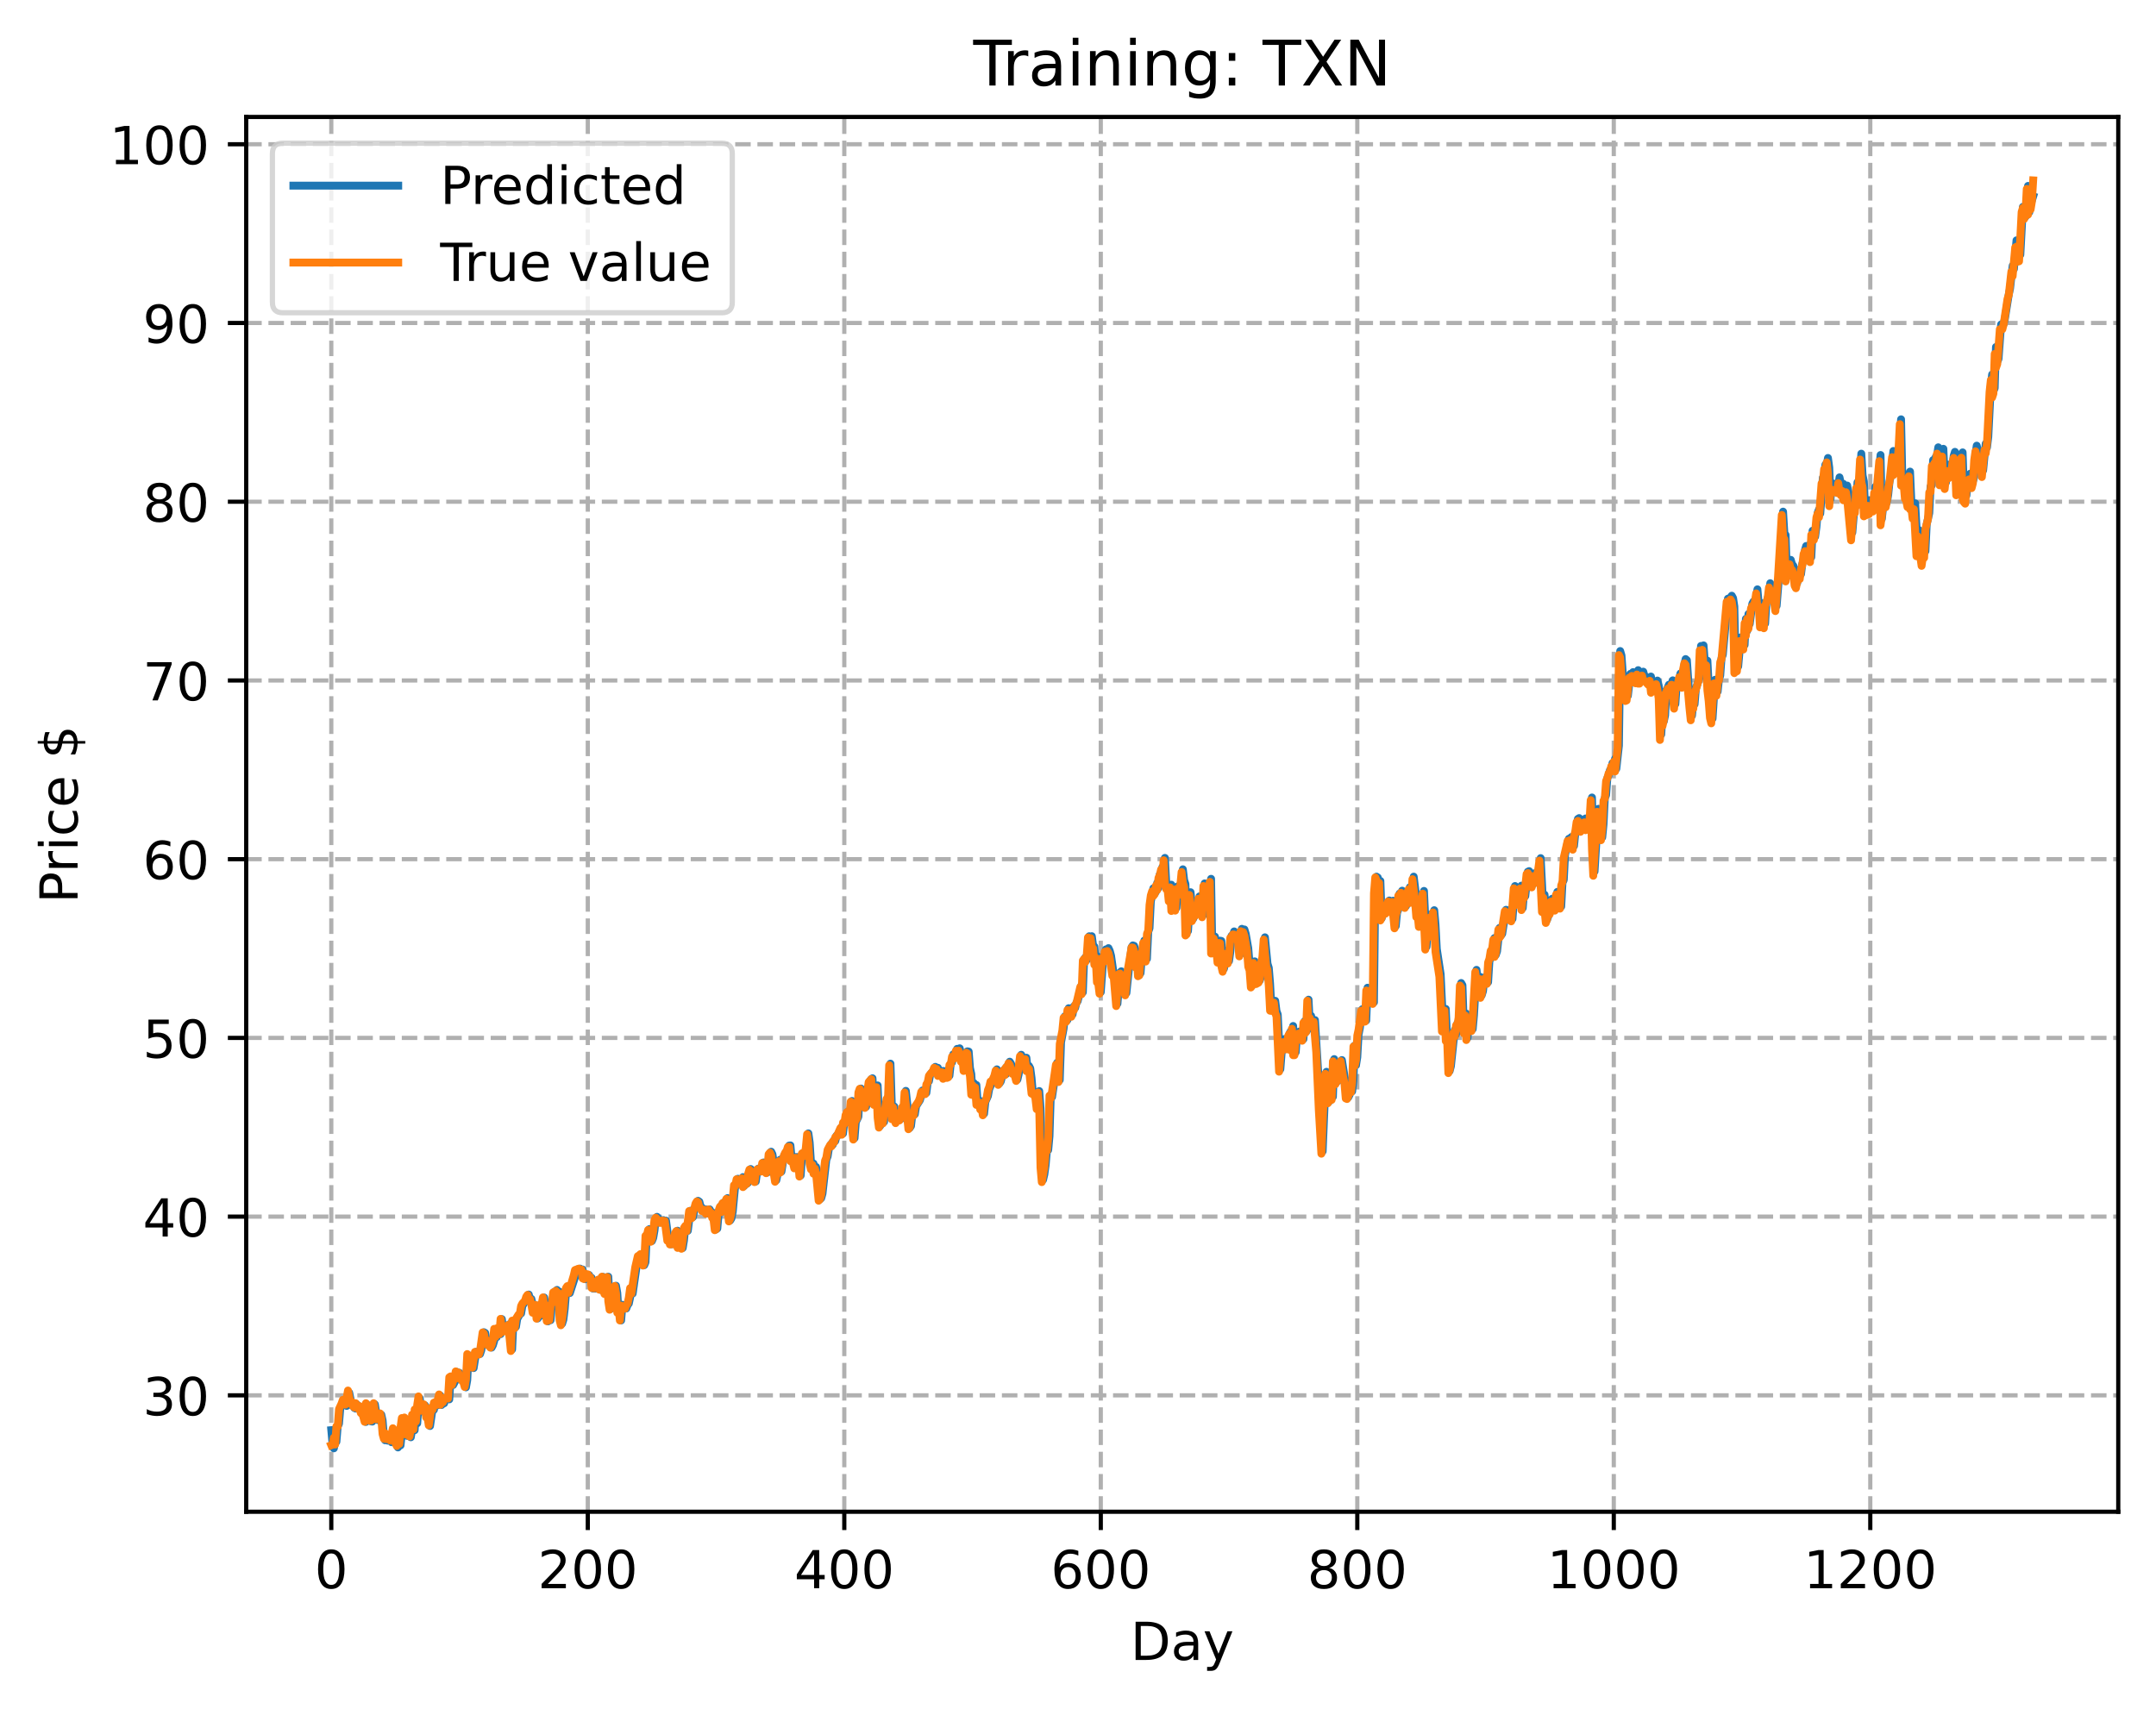 <?xml version="1.0" encoding="utf-8" standalone="no"?>
<!DOCTYPE svg PUBLIC "-//W3C//DTD SVG 1.1//EN"
  "http://www.w3.org/Graphics/SVG/1.1/DTD/svg11.dtd">
<!-- Created with matplotlib (https://matplotlib.org/) -->
<svg height="325.986pt" version="1.1" viewBox="0 0 411.286 325.986" width="411.286pt" xmlns="http://www.w3.org/2000/svg" xmlns:xlink="http://www.w3.org/1999/xlink">
 <defs>
  <style type="text/css">
*{stroke-linecap:butt;stroke-linejoin:round;}
  </style>
 </defs>
 <g id="figure_1">
  <g id="patch_1">
   <path d="M 0 325.986 
L 411.286 325.986 
L 411.286 0 
L 0 0 
z
" style="fill:#ffffff;"/>
  </g>
  <g id="axes_1">
   <g id="patch_2">
    <path d="M 46.966 288.43 
L 404.086 288.43 
L 404.086 22.318 
L 46.966 22.318 
z
" style="fill:#ffffff;"/>
   </g>
   <g id="matplotlib.axis_1">
    <g id="xtick_1">
     <g id="line2d_1">
      <path clip-path="url(#peabbc37c9f)" d="M 63.198 288.43 
L 63.198 22.318 
" style="fill:none;stroke:#b0b0b0;stroke-dasharray:2.96,1.28;stroke-dashoffset:0;stroke-width:0.8;"/>
     </g>
     <g id="line2d_2">
      <defs>
       <path d="M 0 0 
L 0 3.5 
" id="ma8650ab262" style="stroke:#000000;stroke-width:0.8;"/>
      </defs>
      <g>
       <use style="stroke:#000000;stroke-width:0.8;" x="63.198" xlink:href="#ma8650ab262" y="288.43"/>
      </g>
     </g>
     <g id="text_1">
      <!-- 0 -->
      <defs>
       <path d="M 31.781 66.406 
Q 24.172 66.406 20.328 58.906 
Q 16.5 51.422 16.5 36.375 
Q 16.5 21.391 20.328 13.891 
Q 24.172 6.391 31.781 6.391 
Q 39.453 6.391 43.281 13.891 
Q 47.125 21.391 47.125 36.375 
Q 47.125 51.422 43.281 58.906 
Q 39.453 66.406 31.781 66.406 
z
M 31.781 74.219 
Q 44.047 74.219 50.516 64.516 
Q 56.984 54.828 56.984 36.375 
Q 56.984 17.969 50.516 8.266 
Q 44.047 -1.422 31.781 -1.422 
Q 19.531 -1.422 13.062 8.266 
Q 6.594 17.969 6.594 36.375 
Q 6.594 54.828 13.062 64.516 
Q 19.531 74.219 31.781 74.219 
z
" id="DejaVuSans-48"/>
      </defs>
      <g transform="translate(60.017 303.029)scale(0.1 -0.1)">
       <use xlink:href="#DejaVuSans-48"/>
      </g>
     </g>
    </g>
    <g id="xtick_2">
     <g id="line2d_3">
      <path clip-path="url(#peabbc37c9f)" d="M 112.129 288.43 
L 112.129 22.318 
" style="fill:none;stroke:#b0b0b0;stroke-dasharray:2.96,1.28;stroke-dashoffset:0;stroke-width:0.8;"/>
     </g>
     <g id="line2d_4">
      <g>
       <use style="stroke:#000000;stroke-width:0.8;" x="112.129" xlink:href="#ma8650ab262" y="288.43"/>
      </g>
     </g>
     <g id="text_2">
      <!-- 200 -->
      <defs>
       <path d="M 19.188 8.297 
L 53.609 8.297 
L 53.609 0 
L 7.328 0 
L 7.328 8.297 
Q 12.938 14.109 22.625 23.891 
Q 32.328 33.688 34.812 36.531 
Q 39.547 41.844 41.422 45.531 
Q 43.312 49.219 43.312 52.781 
Q 43.312 58.594 39.234 62.25 
Q 35.156 65.922 28.609 65.922 
Q 23.969 65.922 18.812 64.312 
Q 13.672 62.703 7.812 59.422 
L 7.812 69.391 
Q 13.766 71.781 18.938 73 
Q 24.125 74.219 28.422 74.219 
Q 39.75 74.219 46.484 68.547 
Q 53.219 62.891 53.219 53.422 
Q 53.219 48.922 51.531 44.891 
Q 49.859 40.875 45.406 35.406 
Q 44.188 33.984 37.641 27.219 
Q 31.109 20.453 19.188 8.297 
z
" id="DejaVuSans-50"/>
      </defs>
      <g transform="translate(102.585 303.029)scale(0.1 -0.1)">
       <use xlink:href="#DejaVuSans-50"/>
       <use x="63.623" xlink:href="#DejaVuSans-48"/>
       <use x="127.246" xlink:href="#DejaVuSans-48"/>
      </g>
     </g>
    </g>
    <g id="xtick_3">
     <g id="line2d_5">
      <path clip-path="url(#peabbc37c9f)" d="M 161.06 288.43 
L 161.06 22.318 
" style="fill:none;stroke:#b0b0b0;stroke-dasharray:2.96,1.28;stroke-dashoffset:0;stroke-width:0.8;"/>
     </g>
     <g id="line2d_6">
      <g>
       <use style="stroke:#000000;stroke-width:0.8;" x="161.06" xlink:href="#ma8650ab262" y="288.43"/>
      </g>
     </g>
     <g id="text_3">
      <!-- 400 -->
      <defs>
       <path d="M 37.797 64.312 
L 12.891 25.391 
L 37.797 25.391 
z
M 35.203 72.906 
L 47.609 72.906 
L 47.609 25.391 
L 58.016 25.391 
L 58.016 17.188 
L 47.609 17.188 
L 47.609 0 
L 37.797 0 
L 37.797 17.188 
L 4.891 17.188 
L 4.891 26.703 
z
" id="DejaVuSans-52"/>
      </defs>
      <g transform="translate(151.516 303.029)scale(0.1 -0.1)">
       <use xlink:href="#DejaVuSans-52"/>
       <use x="63.623" xlink:href="#DejaVuSans-48"/>
       <use x="127.246" xlink:href="#DejaVuSans-48"/>
      </g>
     </g>
    </g>
    <g id="xtick_4">
     <g id="line2d_7">
      <path clip-path="url(#peabbc37c9f)" d="M 209.99 288.43 
L 209.99 22.318 
" style="fill:none;stroke:#b0b0b0;stroke-dasharray:2.96,1.28;stroke-dashoffset:0;stroke-width:0.8;"/>
     </g>
     <g id="line2d_8">
      <g>
       <use style="stroke:#000000;stroke-width:0.8;" x="209.99" xlink:href="#ma8650ab262" y="288.43"/>
      </g>
     </g>
     <g id="text_4">
      <!-- 600 -->
      <defs>
       <path d="M 33.016 40.375 
Q 26.375 40.375 22.484 35.828 
Q 18.609 31.297 18.609 23.391 
Q 18.609 15.531 22.484 10.953 
Q 26.375 6.391 33.016 6.391 
Q 39.656 6.391 43.531 10.953 
Q 47.406 15.531 47.406 23.391 
Q 47.406 31.297 43.531 35.828 
Q 39.656 40.375 33.016 40.375 
z
M 52.594 71.297 
L 52.594 62.312 
Q 48.875 64.062 45.094 64.984 
Q 41.312 65.922 37.594 65.922 
Q 27.828 65.922 22.672 59.328 
Q 17.531 52.734 16.797 39.406 
Q 19.672 43.656 24.016 45.922 
Q 28.375 48.188 33.594 48.188 
Q 44.578 48.188 50.953 41.516 
Q 57.328 34.859 57.328 23.391 
Q 57.328 12.156 50.688 5.359 
Q 44.047 -1.422 33.016 -1.422 
Q 20.359 -1.422 13.672 8.266 
Q 6.984 17.969 6.984 36.375 
Q 6.984 53.656 15.188 63.938 
Q 23.391 74.219 37.203 74.219 
Q 40.922 74.219 44.703 73.484 
Q 48.484 72.75 52.594 71.297 
z
" id="DejaVuSans-54"/>
      </defs>
      <g transform="translate(200.446 303.029)scale(0.1 -0.1)">
       <use xlink:href="#DejaVuSans-54"/>
       <use x="63.623" xlink:href="#DejaVuSans-48"/>
       <use x="127.246" xlink:href="#DejaVuSans-48"/>
      </g>
     </g>
    </g>
    <g id="xtick_5">
     <g id="line2d_9">
      <path clip-path="url(#peabbc37c9f)" d="M 258.921 288.43 
L 258.921 22.318 
" style="fill:none;stroke:#b0b0b0;stroke-dasharray:2.96,1.28;stroke-dashoffset:0;stroke-width:0.8;"/>
     </g>
     <g id="line2d_10">
      <g>
       <use style="stroke:#000000;stroke-width:0.8;" x="258.921" xlink:href="#ma8650ab262" y="288.43"/>
      </g>
     </g>
     <g id="text_5">
      <!-- 800 -->
      <defs>
       <path d="M 31.781 34.625 
Q 24.75 34.625 20.719 30.859 
Q 16.703 27.094 16.703 20.516 
Q 16.703 13.922 20.719 10.156 
Q 24.75 6.391 31.781 6.391 
Q 38.812 6.391 42.859 10.172 
Q 46.922 13.969 46.922 20.516 
Q 46.922 27.094 42.891 30.859 
Q 38.875 34.625 31.781 34.625 
z
M 21.922 38.812 
Q 15.578 40.375 12.031 44.719 
Q 8.5 49.078 8.5 55.328 
Q 8.5 64.062 14.719 69.141 
Q 20.953 74.219 31.781 74.219 
Q 42.672 74.219 48.875 69.141 
Q 55.078 64.062 55.078 55.328 
Q 55.078 49.078 51.531 44.719 
Q 48 40.375 41.703 38.812 
Q 48.828 37.156 52.797 32.312 
Q 56.781 27.484 56.781 20.516 
Q 56.781 9.906 50.312 4.234 
Q 43.844 -1.422 31.781 -1.422 
Q 19.734 -1.422 13.25 4.234 
Q 6.781 9.906 6.781 20.516 
Q 6.781 27.484 10.781 32.312 
Q 14.797 37.156 21.922 38.812 
z
M 18.312 54.391 
Q 18.312 48.734 21.844 45.562 
Q 25.391 42.391 31.781 42.391 
Q 38.141 42.391 41.719 45.562 
Q 45.312 48.734 45.312 54.391 
Q 45.312 60.062 41.719 63.234 
Q 38.141 66.406 31.781 66.406 
Q 25.391 66.406 21.844 63.234 
Q 18.312 60.062 18.312 54.391 
z
" id="DejaVuSans-56"/>
      </defs>
      <g transform="translate(249.377 303.029)scale(0.1 -0.1)">
       <use xlink:href="#DejaVuSans-56"/>
       <use x="63.623" xlink:href="#DejaVuSans-48"/>
       <use x="127.246" xlink:href="#DejaVuSans-48"/>
      </g>
     </g>
    </g>
    <g id="xtick_6">
     <g id="line2d_11">
      <path clip-path="url(#peabbc37c9f)" d="M 307.851 288.43 
L 307.851 22.318 
" style="fill:none;stroke:#b0b0b0;stroke-dasharray:2.96,1.28;stroke-dashoffset:0;stroke-width:0.8;"/>
     </g>
     <g id="line2d_12">
      <g>
       <use style="stroke:#000000;stroke-width:0.8;" x="307.851" xlink:href="#ma8650ab262" y="288.43"/>
      </g>
     </g>
     <g id="text_6">
      <!-- 1000 -->
      <defs>
       <path d="M 12.406 8.297 
L 28.516 8.297 
L 28.516 63.922 
L 10.984 60.406 
L 10.984 69.391 
L 28.422 72.906 
L 38.281 72.906 
L 38.281 8.297 
L 54.391 8.297 
L 54.391 0 
L 12.406 0 
z
" id="DejaVuSans-49"/>
      </defs>
      <g transform="translate(295.126 303.029)scale(0.1 -0.1)">
       <use xlink:href="#DejaVuSans-49"/>
       <use x="63.623" xlink:href="#DejaVuSans-48"/>
       <use x="127.246" xlink:href="#DejaVuSans-48"/>
       <use x="190.869" xlink:href="#DejaVuSans-48"/>
      </g>
     </g>
    </g>
    <g id="xtick_7">
     <g id="line2d_13">
      <path clip-path="url(#peabbc37c9f)" d="M 356.782 288.43 
L 356.782 22.318 
" style="fill:none;stroke:#b0b0b0;stroke-dasharray:2.96,1.28;stroke-dashoffset:0;stroke-width:0.8;"/>
     </g>
     <g id="line2d_14">
      <g>
       <use style="stroke:#000000;stroke-width:0.8;" x="356.782" xlink:href="#ma8650ab262" y="288.43"/>
      </g>
     </g>
     <g id="text_7">
      <!-- 1200 -->
      <g transform="translate(344.057 303.029)scale(0.1 -0.1)">
       <use xlink:href="#DejaVuSans-49"/>
       <use x="63.623" xlink:href="#DejaVuSans-50"/>
       <use x="127.246" xlink:href="#DejaVuSans-48"/>
       <use x="190.869" xlink:href="#DejaVuSans-48"/>
      </g>
     </g>
    </g>
    <g id="text_8">
     <!-- Day -->
     <defs>
      <path d="M 19.672 64.797 
L 19.672 8.109 
L 31.594 8.109 
Q 46.688 8.109 53.688 14.938 
Q 60.688 21.781 60.688 36.531 
Q 60.688 51.172 53.688 57.984 
Q 46.688 64.797 31.594 64.797 
z
M 9.812 72.906 
L 30.078 72.906 
Q 51.266 72.906 61.172 64.094 
Q 71.094 55.281 71.094 36.531 
Q 71.094 17.672 61.125 8.828 
Q 51.172 0 30.078 0 
L 9.812 0 
z
" id="DejaVuSans-68"/>
      <path d="M 34.281 27.484 
Q 23.391 27.484 19.188 25 
Q 14.984 22.516 14.984 16.5 
Q 14.984 11.719 18.141 8.906 
Q 21.297 6.109 26.703 6.109 
Q 34.188 6.109 38.703 11.406 
Q 43.219 16.703 43.219 25.484 
L 43.219 27.484 
z
M 52.203 31.203 
L 52.203 0 
L 43.219 0 
L 43.219 8.297 
Q 40.141 3.328 35.547 0.953 
Q 30.953 -1.422 24.312 -1.422 
Q 15.922 -1.422 10.953 3.297 
Q 6 8.016 6 15.922 
Q 6 25.141 12.172 29.828 
Q 18.359 34.516 30.609 34.516 
L 43.219 34.516 
L 43.219 35.406 
Q 43.219 41.609 39.141 45 
Q 35.062 48.391 27.688 48.391 
Q 23 48.391 18.547 47.266 
Q 14.109 46.141 10.016 43.891 
L 10.016 52.203 
Q 14.938 54.109 19.578 55.047 
Q 24.219 56 28.609 56 
Q 40.484 56 46.344 49.844 
Q 52.203 43.703 52.203 31.203 
z
" id="DejaVuSans-97"/>
      <path d="M 32.172 -5.078 
Q 28.375 -14.844 24.75 -17.812 
Q 21.141 -20.797 15.094 -20.797 
L 7.906 -20.797 
L 7.906 -13.281 
L 13.188 -13.281 
Q 16.891 -13.281 18.938 -11.516 
Q 21 -9.766 23.484 -3.219 
L 25.094 0.875 
L 2.984 54.688 
L 12.5 54.688 
L 29.594 11.922 
L 46.688 54.688 
L 56.203 54.688 
z
" id="DejaVuSans-121"/>
     </defs>
     <g transform="translate(215.652 316.707)scale(0.1 -0.1)">
      <use xlink:href="#DejaVuSans-68"/>
      <use x="77.002" xlink:href="#DejaVuSans-97"/>
      <use x="138.281" xlink:href="#DejaVuSans-121"/>
     </g>
    </g>
   </g>
   <g id="matplotlib.axis_2">
    <g id="ytick_1">
     <g id="line2d_15">
      <path clip-path="url(#peabbc37c9f)" d="M 46.966 266.224 
L 404.086 266.224 
" style="fill:none;stroke:#b0b0b0;stroke-dasharray:2.96,1.28;stroke-dashoffset:0;stroke-width:0.8;"/>
     </g>
     <g id="line2d_16">
      <defs>
       <path d="M 0 0 
L -3.5 0 
" id="mb1b9ccbb14" style="stroke:#000000;stroke-width:0.8;"/>
      </defs>
      <g>
       <use style="stroke:#000000;stroke-width:0.8;" x="46.966" xlink:href="#mb1b9ccbb14" y="266.224"/>
      </g>
     </g>
     <g id="text_9">
      <!-- 30 -->
      <defs>
       <path d="M 40.578 39.312 
Q 47.656 37.797 51.625 33 
Q 55.609 28.219 55.609 21.188 
Q 55.609 10.406 48.188 4.484 
Q 40.766 -1.422 27.094 -1.422 
Q 22.516 -1.422 17.656 -0.516 
Q 12.797 0.391 7.625 2.203 
L 7.625 11.719 
Q 11.719 9.328 16.594 8.109 
Q 21.484 6.891 26.812 6.891 
Q 36.078 6.891 40.938 10.547 
Q 45.797 14.203 45.797 21.188 
Q 45.797 27.641 41.281 31.266 
Q 36.766 34.906 28.719 34.906 
L 20.219 34.906 
L 20.219 43.016 
L 29.109 43.016 
Q 36.375 43.016 40.234 45.922 
Q 44.094 48.828 44.094 54.297 
Q 44.094 59.906 40.109 62.906 
Q 36.141 65.922 28.719 65.922 
Q 24.656 65.922 20.016 65.031 
Q 15.375 64.156 9.812 62.312 
L 9.812 71.094 
Q 15.438 72.656 20.344 73.438 
Q 25.25 74.219 29.594 74.219 
Q 40.828 74.219 47.359 69.109 
Q 53.906 64.016 53.906 55.328 
Q 53.906 49.266 50.438 45.094 
Q 46.969 40.922 40.578 39.312 
z
" id="DejaVuSans-51"/>
      </defs>
      <g transform="translate(27.241 270.023)scale(0.1 -0.1)">
       <use xlink:href="#DejaVuSans-51"/>
       <use x="63.623" xlink:href="#DejaVuSans-48"/>
      </g>
     </g>
    </g>
    <g id="ytick_2">
     <g id="line2d_17">
      <path clip-path="url(#peabbc37c9f)" d="M 46.966 232.124 
L 404.086 232.124 
" style="fill:none;stroke:#b0b0b0;stroke-dasharray:2.96,1.28;stroke-dashoffset:0;stroke-width:0.8;"/>
     </g>
     <g id="line2d_18">
      <g>
       <use style="stroke:#000000;stroke-width:0.8;" x="46.966" xlink:href="#mb1b9ccbb14" y="232.124"/>
      </g>
     </g>
     <g id="text_10">
      <!-- 40 -->
      <g transform="translate(27.241 235.923)scale(0.1 -0.1)">
       <use xlink:href="#DejaVuSans-52"/>
       <use x="63.623" xlink:href="#DejaVuSans-48"/>
      </g>
     </g>
    </g>
    <g id="ytick_3">
     <g id="line2d_19">
      <path clip-path="url(#peabbc37c9f)" d="M 46.966 198.024 
L 404.086 198.024 
" style="fill:none;stroke:#b0b0b0;stroke-dasharray:2.96,1.28;stroke-dashoffset:0;stroke-width:0.8;"/>
     </g>
     <g id="line2d_20">
      <g>
       <use style="stroke:#000000;stroke-width:0.8;" x="46.966" xlink:href="#mb1b9ccbb14" y="198.024"/>
      </g>
     </g>
     <g id="text_11">
      <!-- 50 -->
      <defs>
       <path d="M 10.797 72.906 
L 49.516 72.906 
L 49.516 64.594 
L 19.828 64.594 
L 19.828 46.734 
Q 21.969 47.469 24.109 47.828 
Q 26.266 48.188 28.422 48.188 
Q 40.625 48.188 47.75 41.5 
Q 54.891 34.812 54.891 23.391 
Q 54.891 11.625 47.562 5.094 
Q 40.234 -1.422 26.906 -1.422 
Q 22.312 -1.422 17.547 -0.641 
Q 12.797 0.141 7.719 1.703 
L 7.719 11.625 
Q 12.109 9.234 16.797 8.062 
Q 21.484 6.891 26.703 6.891 
Q 35.156 6.891 40.078 11.328 
Q 45.016 15.766 45.016 23.391 
Q 45.016 31 40.078 35.438 
Q 35.156 39.891 26.703 39.891 
Q 22.75 39.891 18.812 39.016 
Q 14.891 38.141 10.797 36.281 
z
" id="DejaVuSans-53"/>
      </defs>
      <g transform="translate(27.241 201.823)scale(0.1 -0.1)">
       <use xlink:href="#DejaVuSans-53"/>
       <use x="63.623" xlink:href="#DejaVuSans-48"/>
      </g>
     </g>
    </g>
    <g id="ytick_4">
     <g id="line2d_21">
      <path clip-path="url(#peabbc37c9f)" d="M 46.966 163.925 
L 404.086 163.925 
" style="fill:none;stroke:#b0b0b0;stroke-dasharray:2.96,1.28;stroke-dashoffset:0;stroke-width:0.8;"/>
     </g>
     <g id="line2d_22">
      <g>
       <use style="stroke:#000000;stroke-width:0.8;" x="46.966" xlink:href="#mb1b9ccbb14" y="163.925"/>
      </g>
     </g>
     <g id="text_12">
      <!-- 60 -->
      <g transform="translate(27.241 167.724)scale(0.1 -0.1)">
       <use xlink:href="#DejaVuSans-54"/>
       <use x="63.623" xlink:href="#DejaVuSans-48"/>
      </g>
     </g>
    </g>
    <g id="ytick_5">
     <g id="line2d_23">
      <path clip-path="url(#peabbc37c9f)" d="M 46.966 129.825 
L 404.086 129.825 
" style="fill:none;stroke:#b0b0b0;stroke-dasharray:2.96,1.28;stroke-dashoffset:0;stroke-width:0.8;"/>
     </g>
     <g id="line2d_24">
      <g>
       <use style="stroke:#000000;stroke-width:0.8;" x="46.966" xlink:href="#mb1b9ccbb14" y="129.825"/>
      </g>
     </g>
     <g id="text_13">
      <!-- 70 -->
      <defs>
       <path d="M 8.203 72.906 
L 55.078 72.906 
L 55.078 68.703 
L 28.609 0 
L 18.312 0 
L 43.219 64.594 
L 8.203 64.594 
z
" id="DejaVuSans-55"/>
      </defs>
      <g transform="translate(27.241 133.624)scale(0.1 -0.1)">
       <use xlink:href="#DejaVuSans-55"/>
       <use x="63.623" xlink:href="#DejaVuSans-48"/>
      </g>
     </g>
    </g>
    <g id="ytick_6">
     <g id="line2d_25">
      <path clip-path="url(#peabbc37c9f)" d="M 46.966 95.725 
L 404.086 95.725 
" style="fill:none;stroke:#b0b0b0;stroke-dasharray:2.96,1.28;stroke-dashoffset:0;stroke-width:0.8;"/>
     </g>
     <g id="line2d_26">
      <g>
       <use style="stroke:#000000;stroke-width:0.8;" x="46.966" xlink:href="#mb1b9ccbb14" y="95.725"/>
      </g>
     </g>
     <g id="text_14">
      <!-- 80 -->
      <g transform="translate(27.241 99.525)scale(0.1 -0.1)">
       <use xlink:href="#DejaVuSans-56"/>
       <use x="63.623" xlink:href="#DejaVuSans-48"/>
      </g>
     </g>
    </g>
    <g id="ytick_7">
     <g id="line2d_27">
      <path clip-path="url(#peabbc37c9f)" d="M 46.966 61.626 
L 404.086 61.626 
" style="fill:none;stroke:#b0b0b0;stroke-dasharray:2.96,1.28;stroke-dashoffset:0;stroke-width:0.8;"/>
     </g>
     <g id="line2d_28">
      <g>
       <use style="stroke:#000000;stroke-width:0.8;" x="46.966" xlink:href="#mb1b9ccbb14" y="61.626"/>
      </g>
     </g>
     <g id="text_15">
      <!-- 90 -->
      <defs>
       <path d="M 10.984 1.516 
L 10.984 10.5 
Q 14.703 8.734 18.5 7.812 
Q 22.312 6.891 25.984 6.891 
Q 35.75 6.891 40.891 13.453 
Q 46.047 20.016 46.781 33.406 
Q 43.953 29.203 39.594 26.953 
Q 35.25 24.703 29.984 24.703 
Q 19.047 24.703 12.672 31.312 
Q 6.297 37.938 6.297 49.422 
Q 6.297 60.641 12.938 67.422 
Q 19.578 74.219 30.609 74.219 
Q 43.266 74.219 49.922 64.516 
Q 56.594 54.828 56.594 36.375 
Q 56.594 19.141 48.406 8.859 
Q 40.234 -1.422 26.422 -1.422 
Q 22.703 -1.422 18.891 -0.688 
Q 15.094 0.047 10.984 1.516 
z
M 30.609 32.422 
Q 37.25 32.422 41.125 36.953 
Q 45.016 41.5 45.016 49.422 
Q 45.016 57.281 41.125 61.844 
Q 37.25 66.406 30.609 66.406 
Q 23.969 66.406 20.094 61.844 
Q 16.219 57.281 16.219 49.422 
Q 16.219 41.5 20.094 36.953 
Q 23.969 32.422 30.609 32.422 
z
" id="DejaVuSans-57"/>
      </defs>
      <g transform="translate(27.241 65.425)scale(0.1 -0.1)">
       <use xlink:href="#DejaVuSans-57"/>
       <use x="63.623" xlink:href="#DejaVuSans-48"/>
      </g>
     </g>
    </g>
    <g id="ytick_8">
     <g id="line2d_29">
      <path clip-path="url(#peabbc37c9f)" d="M 46.966 27.526 
L 404.086 27.526 
" style="fill:none;stroke:#b0b0b0;stroke-dasharray:2.96,1.28;stroke-dashoffset:0;stroke-width:0.8;"/>
     </g>
     <g id="line2d_30">
      <g>
       <use style="stroke:#000000;stroke-width:0.8;" x="46.966" xlink:href="#mb1b9ccbb14" y="27.526"/>
      </g>
     </g>
     <g id="text_16">
      <!-- 100 -->
      <g transform="translate(20.878 31.325)scale(0.1 -0.1)">
       <use xlink:href="#DejaVuSans-49"/>
       <use x="63.623" xlink:href="#DejaVuSans-48"/>
       <use x="127.246" xlink:href="#DejaVuSans-48"/>
      </g>
     </g>
    </g>
    <g id="text_17">
     <!-- Price $ -->
     <defs>
      <path d="M 19.672 64.797 
L 19.672 37.406 
L 32.078 37.406 
Q 38.969 37.406 42.719 40.969 
Q 46.484 44.531 46.484 51.125 
Q 46.484 57.672 42.719 61.234 
Q 38.969 64.797 32.078 64.797 
z
M 9.812 72.906 
L 32.078 72.906 
Q 44.344 72.906 50.609 67.359 
Q 56.891 61.812 56.891 51.125 
Q 56.891 40.328 50.609 34.812 
Q 44.344 29.297 32.078 29.297 
L 19.672 29.297 
L 19.672 0 
L 9.812 0 
z
" id="DejaVuSans-80"/>
      <path d="M 41.109 46.297 
Q 39.594 47.172 37.812 47.578 
Q 36.031 48 33.891 48 
Q 26.266 48 22.188 43.047 
Q 18.109 38.094 18.109 28.812 
L 18.109 0 
L 9.078 0 
L 9.078 54.688 
L 18.109 54.688 
L 18.109 46.188 
Q 20.953 51.172 25.484 53.578 
Q 30.031 56 36.531 56 
Q 37.453 56 38.578 55.875 
Q 39.703 55.766 41.062 55.516 
z
" id="DejaVuSans-114"/>
      <path d="M 9.422 54.688 
L 18.406 54.688 
L 18.406 0 
L 9.422 0 
z
M 9.422 75.984 
L 18.406 75.984 
L 18.406 64.594 
L 9.422 64.594 
z
" id="DejaVuSans-105"/>
      <path d="M 48.781 52.594 
L 48.781 44.188 
Q 44.969 46.297 41.141 47.344 
Q 37.312 48.391 33.406 48.391 
Q 24.656 48.391 19.812 42.844 
Q 14.984 37.312 14.984 27.297 
Q 14.984 17.281 19.812 11.734 
Q 24.656 6.203 33.406 6.203 
Q 37.312 6.203 41.141 7.25 
Q 44.969 8.297 48.781 10.406 
L 48.781 2.094 
Q 45.016 0.344 40.984 -0.531 
Q 36.969 -1.422 32.422 -1.422 
Q 20.062 -1.422 12.781 6.344 
Q 5.516 14.109 5.516 27.297 
Q 5.516 40.672 12.859 48.328 
Q 20.219 56 33.016 56 
Q 37.156 56 41.109 55.141 
Q 45.062 54.297 48.781 52.594 
z
" id="DejaVuSans-99"/>
      <path d="M 56.203 29.594 
L 56.203 25.203 
L 14.891 25.203 
Q 15.484 15.922 20.484 11.062 
Q 25.484 6.203 34.422 6.203 
Q 39.594 6.203 44.453 7.469 
Q 49.312 8.734 54.109 11.281 
L 54.109 2.781 
Q 49.266 0.734 44.188 -0.344 
Q 39.109 -1.422 33.891 -1.422 
Q 20.797 -1.422 13.156 6.188 
Q 5.516 13.812 5.516 26.812 
Q 5.516 40.234 12.766 48.109 
Q 20.016 56 32.328 56 
Q 43.359 56 49.781 48.891 
Q 56.203 41.797 56.203 29.594 
z
M 47.219 32.234 
Q 47.125 39.594 43.094 43.984 
Q 39.062 48.391 32.422 48.391 
Q 24.906 48.391 20.391 44.141 
Q 15.875 39.891 15.188 32.172 
z
" id="DejaVuSans-101"/>
      <path id="DejaVuSans-32"/>
      <path d="M 33.797 -14.703 
L 28.906 -14.703 
L 28.859 0 
Q 23.734 0.094 18.609 1.188 
Q 13.484 2.297 8.297 4.5 
L 8.297 13.281 
Q 13.281 10.156 18.375 8.562 
Q 23.484 6.984 28.906 6.938 
L 28.906 29.203 
Q 18.109 30.953 13.203 35.156 
Q 8.297 39.359 8.297 46.688 
Q 8.297 54.641 13.625 59.219 
Q 18.953 63.812 28.906 64.5 
L 28.906 75.984 
L 33.797 75.984 
L 33.797 64.656 
Q 38.328 64.453 42.578 63.688 
Q 46.828 62.938 50.875 61.625 
L 50.875 53.078 
Q 46.828 55.125 42.547 56.25 
Q 38.281 57.375 33.797 57.562 
L 33.797 36.719 
Q 44.875 35.016 50.094 30.609 
Q 55.328 26.219 55.328 18.609 
Q 55.328 10.359 49.781 5.594 
Q 44.234 0.828 33.797 0.094 
z
M 28.906 37.594 
L 28.906 57.625 
Q 23.25 56.984 20.266 54.391 
Q 17.281 51.812 17.281 47.516 
Q 17.281 43.312 20.031 40.969 
Q 22.797 38.625 28.906 37.594 
z
M 33.797 28.219 
L 33.797 7.078 
Q 39.984 7.906 43.141 10.594 
Q 46.297 13.281 46.297 17.672 
Q 46.297 21.969 43.281 24.5 
Q 40.281 27.047 33.797 28.219 
z
" id="DejaVuSans-36"/>
     </defs>
     <g transform="translate(14.798 172.342)rotate(-90)scale(0.1 -0.1)">
      <use xlink:href="#DejaVuSans-80"/>
      <use x="58.553" xlink:href="#DejaVuSans-114"/>
      <use x="99.666" xlink:href="#DejaVuSans-105"/>
      <use x="127.449" xlink:href="#DejaVuSans-99"/>
      <use x="182.43" xlink:href="#DejaVuSans-101"/>
      <use x="243.953" xlink:href="#DejaVuSans-32"/>
      <use x="275.74" xlink:href="#DejaVuSans-36"/>
     </g>
    </g>
   </g>
   <g id="line2d_31">
    <path clip-path="url(#peabbc37c9f)" d="M 63.198 272.861 
L 63.443 275.562 
L 63.688 276.334 
L 63.932 275.062 
L 64.177 275.071 
L 64.422 272.161 
L 64.666 271.655 
L 64.911 268.756 
L 65.645 267.152 
L 65.89 267.878 
L 66.134 268.242 
L 66.623 265.728 
L 67.113 268.12 
L 67.357 267.773 
L 67.602 268.634 
L 67.847 268.75 
L 68.091 267.978 
L 68.581 268.972 
L 68.825 268.444 
L 69.07 269.739 
L 69.315 269.62 
L 69.804 271.295 
L 70.049 268.003 
L 70.783 271.188 
L 71.027 271.231 
L 71.272 270.174 
L 71.517 267.945 
L 72.006 270.924 
L 72.251 270.968 
L 72.74 269.911 
L 72.984 270.977 
L 73.229 273.884 
L 73.474 274.798 
L 73.718 273.867 
L 73.963 274.87 
L 74.208 274.636 
L 74.452 274.727 
L 74.697 275.168 
L 75.186 272.855 
L 75.431 273.381 
L 75.676 275.608 
L 75.92 276.165 
L 76.165 275.783 
L 76.41 275.765 
L 76.899 270.908 
L 77.144 271.669 
L 77.388 270.731 
L 77.633 273.947 
L 78.122 273.881 
L 78.367 274.226 
L 78.611 272.794 
L 78.856 270.185 
L 79.101 272.879 
L 79.345 269.088 
L 79.59 271.566 
L 79.835 268.142 
L 80.079 266.791 
L 80.324 268.701 
L 80.569 269.293 
L 80.813 268.132 
L 81.058 268.123 
L 81.303 268.465 
L 81.547 270.56 
L 81.792 270.516 
L 82.037 272.073 
L 82.526 268.769 
L 82.771 268.994 
L 83.015 267.778 
L 83.26 267.698 
L 83.505 268.114 
L 83.994 266.26 
L 84.239 268.064 
L 84.483 267.654 
L 84.728 267.737 
L 84.972 266.821 
L 85.217 267.003 
L 85.462 266.864 
L 85.706 266.994 
L 85.951 263.005 
L 86.196 262.795 
L 86.44 264.252 
L 86.93 263.334 
L 87.174 261.764 
L 87.419 262.027 
L 87.664 261.933 
L 87.908 263.168 
L 88.153 263.112 
L 88.398 263.606 
L 88.642 263.78 
L 88.887 264.698 
L 89.132 263.319 
L 89.376 258.561 
L 89.621 259.897 
L 89.866 259.993 
L 90.11 259.817 
L 90.355 261.023 
L 90.844 257.917 
L 91.089 257.933 
L 91.578 258.334 
L 91.823 257.58 
L 92.312 254.179 
L 92.557 254.319 
L 92.801 255.744 
L 93.046 255.69 
L 93.291 256.715 
L 93.535 255.864 
L 93.78 257.117 
L 94.025 256.66 
L 94.269 255.865 
L 94.514 253.658 
L 94.759 255.123 
L 95.003 253.513 
L 95.248 254.214 
L 95.493 254.549 
L 95.737 251.675 
L 95.982 253.611 
L 96.227 253.893 
L 96.716 253.195 
L 96.96 253.799 
L 97.205 252.636 
L 97.694 257.453 
L 97.939 252.126 
L 98.184 253.378 
L 98.428 253.138 
L 98.673 251.602 
L 99.162 250.769 
L 99.407 250.601 
L 99.652 249.162 
L 100.141 248.381 
L 100.386 248.114 
L 100.63 247.362 
L 100.875 246.99 
L 101.12 248.04 
L 101.364 247.81 
L 101.609 248.814 
L 101.854 250.304 
L 102.098 250.281 
L 102.343 249.068 
L 102.587 251.547 
L 102.832 251.006 
L 103.077 251.076 
L 103.321 248.967 
L 103.566 248.99 
L 103.811 247.557 
L 104.055 249.161 
L 104.3 249.936 
L 104.545 252.103 
L 104.789 250.864 
L 105.034 251.883 
L 105.279 248.767 
L 105.523 248.615 
L 105.768 246.469 
L 106.013 246.818 
L 106.257 246.107 
L 106.502 248.1 
L 106.747 246.455 
L 106.991 251.678 
L 107.236 252.538 
L 107.481 251.739 
L 107.725 249.744 
L 107.97 246.77 
L 108.215 245.801 
L 108.459 245.408 
L 108.704 246.704 
L 110.172 242.192 
L 110.416 242.192 
L 110.661 242.042 
L 110.906 242.303 
L 111.15 242.213 
L 111.395 243.921 
L 111.64 244.073 
L 111.884 243.152 
L 112.129 243.821 
L 112.374 243.26 
L 112.618 243.78 
L 112.863 243.799 
L 113.108 245.845 
L 113.597 245.86 
L 113.842 245.084 
L 114.086 245.429 
L 114.331 244.125 
L 114.575 246.097 
L 114.82 245.55 
L 115.065 243.62 
L 115.309 246.173 
L 115.554 246.729 
L 116.043 243.589 
L 116.288 248.19 
L 116.533 249.714 
L 116.777 247.579 
L 117.022 247.502 
L 117.511 245.309 
L 117.756 246.687 
L 118.001 250.403 
L 118.245 249.275 
L 118.49 251.932 
L 118.735 248.946 
L 119.224 249.52 
L 119.469 249.655 
L 119.713 249.004 
L 119.958 248.704 
L 120.203 247.551 
L 120.447 245.754 
L 120.692 246.8 
L 121.426 241.723 
L 121.915 239.613 
L 122.16 239.545 
L 122.404 239.27 
L 122.894 241.388 
L 123.138 240.82 
L 123.383 235.624 
L 123.628 235.739 
L 123.872 234.515 
L 124.117 235.123 
L 124.362 236.782 
L 124.606 236.192 
L 124.851 234.783 
L 125.096 232.534 
L 125.34 232.165 
L 126.319 233.241 
L 126.563 232.787 
L 126.808 233.046 
L 127.053 232.891 
L 127.542 236.618 
L 127.787 236.444 
L 128.031 237.409 
L 128.276 236.357 
L 128.521 237.356 
L 129.01 235.307 
L 129.255 234.811 
L 129.499 237.945 
L 129.989 236.854 
L 130.233 238.115 
L 130.478 236.649 
L 130.723 234.244 
L 130.967 233.784 
L 131.212 234.828 
L 131.701 231.003 
L 131.946 231.847 
L 132.191 232.202 
L 132.435 231.025 
L 132.68 230.424 
L 132.924 229.455 
L 133.169 229.108 
L 133.414 229.283 
L 133.658 230.244 
L 133.903 230.392 
L 134.148 230.992 
L 134.637 230.743 
L 134.882 231.531 
L 135.371 230.733 
L 135.616 231.166 
L 135.86 231.307 
L 136.105 232.297 
L 136.35 232.489 
L 136.594 234.565 
L 136.839 234.395 
L 137.084 231.58 
L 137.573 230.039 
L 137.818 231.151 
L 138.062 229.426 
L 138.307 229.757 
L 138.551 229.458 
L 138.796 228.591 
L 139.285 232.861 
L 139.53 232.468 
L 139.775 231.233 
L 140.264 226.024 
L 140.509 226.191 
L 140.753 224.898 
L 140.998 225.114 
L 141.243 225.123 
L 141.487 225.423 
L 141.732 224.583 
L 141.977 226.262 
L 142.221 225.125 
L 142.466 225.86 
L 142.711 225.653 
L 142.955 223.879 
L 143.2 223.042 
L 143.445 223.254 
L 143.689 223.696 
L 144.178 225.42 
L 144.423 223.662 
L 144.668 222.964 
L 144.912 223.253 
L 145.157 222.799 
L 145.402 223.392 
L 145.646 221.792 
L 145.891 222.35 
L 146.136 222.233 
L 146.38 223.713 
L 146.625 222.815 
L 146.87 220.037 
L 147.114 219.736 
L 147.359 220.245 
L 147.848 223.649 
L 148.093 225.185 
L 148.338 224.032 
L 148.582 223.59 
L 148.827 221.269 
L 149.072 223.532 
L 149.561 220.516 
L 150.295 219.352 
L 150.539 218.57 
L 150.784 218.535 
L 151.029 221.239 
L 151.273 220.588 
L 151.518 221.899 
L 151.763 222.587 
L 152.007 220.752 
L 152.252 221.485 
L 152.497 221.345 
L 152.741 224.274 
L 152.986 220.641 
L 153.231 219.979 
L 153.475 220.398 
L 153.72 220.259 
L 153.965 218.844 
L 154.209 216.236 
L 154.454 217.976 
L 154.699 221.743 
L 154.943 222.932 
L 155.188 221.996 
L 155.433 223.654 
L 155.677 222.64 
L 155.922 223.735 
L 156.411 228.82 
L 156.656 228.6 
L 156.9 227.744 
L 157.634 221.264 
L 157.879 220.652 
L 158.124 219.15 
L 158.613 218.192 
L 158.858 218.404 
L 159.102 217.533 
L 159.347 217.687 
L 159.592 216.651 
L 159.836 216.665 
L 160.57 215.008 
L 160.815 216.283 
L 161.06 214.018 
L 161.304 214.329 
L 161.549 212.531 
L 161.794 212.084 
L 162.038 211.88 
L 162.283 212.672 
L 162.527 210.054 
L 162.772 214.985 
L 163.017 217.145 
L 163.261 214.071 
L 163.751 213.069 
L 163.995 208.36 
L 164.24 207.685 
L 164.485 209.538 
L 164.729 209.198 
L 165.219 211.174 
L 165.953 206.293 
L 166.197 205.886 
L 166.442 205.728 
L 166.687 210.424 
L 166.931 210.529 
L 167.421 207.096 
L 167.665 213.027 
L 167.91 214.808 
L 168.154 213.736 
L 168.399 212.01 
L 168.644 214.058 
L 168.888 211.835 
L 169.133 211.069 
L 169.378 209.363 
L 169.622 209.751 
L 169.867 202.937 
L 170.112 210.437 
L 170.356 212.926 
L 170.601 211.117 
L 170.846 213.247 
L 171.09 213.885 
L 171.335 212.205 
L 171.58 212.373 
L 171.824 213.521 
L 172.069 212.88 
L 172.314 211.08 
L 172.558 211.939 
L 172.803 208.128 
L 173.292 212.626 
L 173.537 215.212 
L 173.782 214.846 
L 174.026 212.792 
L 174.271 212.452 
L 174.515 212.593 
L 174.76 211.05 
L 175.494 209.898 
L 175.983 208.055 
L 176.473 207.97 
L 176.717 208.512 
L 176.962 206.582 
L 177.207 206.295 
L 177.451 204.984 
L 178.185 204.145 
L 178.43 203.546 
L 178.675 204.189 
L 178.919 203.728 
L 179.164 205.109 
L 179.653 204.828 
L 179.898 204.325 
L 180.142 205.641 
L 180.387 204.345 
L 180.632 205.354 
L 181.121 205.235 
L 181.366 202.925 
L 181.61 202.71 
L 181.855 201.162 
L 182.344 201.571 
L 182.589 200.119 
L 182.834 201.113 
L 183.078 200.01 
L 183.568 202.142 
L 183.812 200.909 
L 184.057 203.912 
L 184.302 201.643 
L 184.546 200.583 
L 184.791 200.632 
L 185.036 203.767 
L 185.28 204.892 
L 185.525 208.425 
L 185.77 206.642 
L 186.014 208.61 
L 186.259 207.009 
L 186.503 210.391 
L 186.748 210.421 
L 186.993 210.051 
L 187.237 211.283 
L 187.482 210.754 
L 187.727 212.481 
L 187.971 210.22 
L 188.461 209.113 
L 188.705 207.792 
L 189.439 206.105 
L 189.684 205.669 
L 190.173 204.025 
L 190.418 204.52 
L 190.663 206.708 
L 190.907 206.35 
L 191.397 204.54 
L 191.641 204.01 
L 191.886 204.952 
L 192.13 203.424 
L 192.375 203.819 
L 192.62 202.562 
L 192.864 202.958 
L 193.109 203.594 
L 193.354 204.626 
L 193.598 204.129 
L 194.088 205.961 
L 194.332 204.909 
L 194.822 201.243 
L 195.066 202.045 
L 195.311 202.351 
L 195.556 202.377 
L 195.8 201.805 
L 196.045 204.164 
L 196.29 203.372 
L 196.534 203.829 
L 196.779 205.654 
L 197.024 208.511 
L 197.513 208.603 
L 197.758 209.327 
L 198.002 211.421 
L 198.247 208.165 
L 198.491 211.455 
L 198.736 222.386 
L 198.981 225.097 
L 199.225 224.063 
L 199.47 222.317 
L 199.715 219.498 
L 199.959 219.424 
L 200.204 216.778 
L 200.449 208.911 
L 200.693 209.302 
L 201.672 202.768 
L 201.917 203.417 
L 202.161 206.062 
L 202.406 198.872 
L 202.895 196.26 
L 203.14 193.897 
L 203.385 194.702 
L 203.629 194.608 
L 203.874 192.358 
L 204.118 193.189 
L 204.363 193.178 
L 204.608 193.54 
L 204.852 192.011 
L 205.097 192.292 
L 205.342 191.312 
L 205.586 191.001 
L 206.32 187.94 
L 206.565 189.326 
L 206.81 183.05 
L 207.054 182.66 
L 207.299 183.169 
L 207.544 182.164 
L 207.788 178.63 
L 208.033 179.272 
L 208.278 178.62 
L 208.522 180.402 
L 208.767 180.598 
L 209.012 183.756 
L 209.256 182.375 
L 209.501 187.104 
L 209.746 187.184 
L 209.99 189.288 
L 210.479 182.555 
L 210.724 183.194 
L 210.969 181.138 
L 211.213 181.389 
L 211.458 180.896 
L 211.703 181.425 
L 211.947 182.341 
L 212.437 185.733 
L 212.681 185.613 
L 213.171 191.492 
L 213.66 185.611 
L 213.905 185.314 
L 214.394 188.169 
L 214.639 188.442 
L 214.883 189.441 
L 215.373 184.673 
L 215.862 180.738 
L 216.106 180.379 
L 216.351 180.456 
L 216.596 181.199 
L 216.84 184.151 
L 217.085 181.625 
L 217.33 185.943 
L 217.574 185.659 
L 217.819 182.536 
L 218.064 181.928 
L 218.308 179.445 
L 218.553 182.879 
L 218.798 182.94 
L 219.042 177.77 
L 219.287 177.096 
L 219.532 172.038 
L 220.021 169.479 
L 220.266 170.496 
L 220.51 170.113 
L 220.755 168.446 
L 221 169.407 
L 221.244 166.839 
L 221.489 166.596 
L 221.734 165.459 
L 221.978 167.581 
L 222.223 163.683 
L 222.467 168.329 
L 222.712 169.089 
L 222.957 169.082 
L 223.201 171.388 
L 223.446 168.794 
L 223.691 173.3 
L 223.935 172.977 
L 224.18 172.891 
L 224.425 173.199 
L 224.669 169.109 
L 224.914 170.364 
L 225.159 169.142 
L 225.403 168.49 
L 225.648 165.856 
L 225.893 167.918 
L 226.137 168.67 
L 226.382 177.85 
L 226.627 177.631 
L 227.116 170.229 
L 227.605 175.299 
L 228.339 173.844 
L 228.584 173.752 
L 228.828 171.02 
L 229.073 171.34 
L 229.562 174.559 
L 229.807 168.547 
L 230.052 168.902 
L 230.296 172.465 
L 230.541 169.707 
L 230.786 169.83 
L 231.03 167.669 
L 231.275 181.711 
L 231.52 181.05 
L 231.764 178.696 
L 232.009 180.038 
L 232.254 180.325 
L 232.498 183.239 
L 232.743 179.474 
L 232.988 179.521 
L 233.232 183.697 
L 233.477 184.827 
L 233.722 183.716 
L 233.966 181.405 
L 234.455 183.363 
L 234.7 181.615 
L 234.945 178.529 
L 235.189 178.497 
L 235.434 177.708 
L 235.679 177.918 
L 236.413 179.268 
L 236.657 182.01 
L 236.902 177.212 
L 237.147 177.48 
L 237.391 177.335 
L 237.636 178.137 
L 238.125 180.917 
L 238.37 183.949 
L 238.615 184.632 
L 238.859 187.934 
L 239.104 187.616 
L 239.349 183.421 
L 239.838 187.343 
L 240.327 187.047 
L 240.572 186.291 
L 240.816 183.195 
L 241.061 182.24 
L 241.306 178.832 
L 241.795 183.878 
L 242.04 184.662 
L 242.284 187.647 
L 242.529 192.258 
L 242.774 192.399 
L 243.018 191.187 
L 243.263 190.949 
L 243.508 192.916 
L 243.752 193.572 
L 244.242 203.998 
L 244.486 200.938 
L 244.731 199.935 
L 244.976 198.259 
L 245.22 199.379 
L 245.465 199.737 
L 245.709 199.828 
L 245.954 197.262 
L 246.199 196.805 
L 246.443 199.912 
L 246.688 195.75 
L 246.933 200.975 
L 247.177 200.75 
L 247.422 197.533 
L 247.667 197.784 
L 247.911 196.8 
L 248.156 197.785 
L 248.401 197.369 
L 248.645 198.258 
L 248.89 194.837 
L 249.135 196.884 
L 249.379 196.539 
L 249.624 190.728 
L 249.869 195.58 
L 250.113 193.814 
L 250.358 195.742 
L 250.603 195.528 
L 250.847 194.62 
L 251.581 206.531 
L 252.315 219.66 
L 252.804 207.917 
L 253.049 204.495 
L 253.294 205.092 
L 253.538 210.178 
L 253.783 206.682 
L 254.028 206.364 
L 254.272 209.26 
L 254.517 202.068 
L 254.762 205.935 
L 255.006 206.375 
L 255.251 206.217 
L 255.74 203.64 
L 255.985 202.252 
L 256.474 205.301 
L 256.719 206.536 
L 256.964 209.335 
L 257.208 209.365 
L 257.453 208.89 
L 257.697 207.386 
L 257.942 208.224 
L 258.187 206.19 
L 258.431 199.476 
L 258.676 203.24 
L 258.921 201.723 
L 259.165 197.378 
L 259.41 196.161 
L 259.899 192.541 
L 260.144 194.765 
L 260.389 193.051 
L 260.633 194.698 
L 260.878 188.447 
L 261.123 189.519 
L 261.367 188.859 
L 261.612 188.727 
L 261.857 189.441 
L 262.101 191.226 
L 262.346 169.691 
L 262.591 167.256 
L 262.835 167.431 
L 263.08 169.1 
L 263.325 168.08 
L 263.569 175.206 
L 264.058 173.767 
L 264.303 173.156 
L 264.548 173.959 
L 264.792 172.511 
L 265.037 171.805 
L 265.282 173.07 
L 265.526 173.682 
L 265.771 171.848 
L 266.26 176.685 
L 266.505 174.161 
L 266.75 173.515 
L 266.994 170.488 
L 267.239 170.527 
L 267.484 169.936 
L 267.728 172.509 
L 267.973 170.791 
L 268.218 172.867 
L 268.952 169.27 
L 269.196 171.815 
L 269.441 171.327 
L 269.685 167.257 
L 270.175 171.281 
L 270.419 174.492 
L 270.664 173.797 
L 270.909 176.248 
L 271.153 176.113 
L 271.398 171.8 
L 271.643 169.982 
L 272.132 180.611 
L 272.377 177.578 
L 272.621 178.303 
L 272.866 174.493 
L 273.111 174.524 
L 273.355 175.56 
L 273.6 173.658 
L 273.845 176.457 
L 274.089 181.057 
L 274.823 185.881 
L 275.313 196.19 
L 275.557 193.529 
L 275.802 192.498 
L 276.046 198.012 
L 276.291 197.577 
L 276.536 204.348 
L 276.78 203.42 
L 277.514 196.507 
L 277.759 197.347 
L 278.004 195.244 
L 278.248 195.413 
L 278.493 193.626 
L 278.738 187.55 
L 278.982 187.974 
L 279.227 195.321 
L 279.472 196.695 
L 279.716 193.391 
L 279.961 198.009 
L 280.206 194.379 
L 280.45 195.44 
L 280.695 194.976 
L 280.94 196.336 
L 281.184 193.671 
L 281.673 185.041 
L 281.918 187.162 
L 282.163 188.136 
L 282.407 186.387 
L 282.652 189.895 
L 282.897 189.104 
L 283.141 187.031 
L 283.386 186.397 
L 283.631 186.243 
L 283.875 187.386 
L 284.12 183.403 
L 284.365 182.713 
L 284.609 181.098 
L 284.854 181.02 
L 285.099 178.97 
L 285.343 182.183 
L 285.588 181.494 
L 286.077 177.032 
L 286.322 178.503 
L 286.567 178.159 
L 287.301 173.581 
L 287.545 173.652 
L 287.79 174.202 
L 288.034 175.114 
L 288.279 174.835 
L 288.524 175.322 
L 289.013 169.047 
L 289.258 172.401 
L 289.502 170.447 
L 289.747 171.389 
L 289.992 171.276 
L 290.236 168.978 
L 290.481 173.248 
L 290.726 170.421 
L 290.97 170.97 
L 291.46 166.316 
L 291.704 166.203 
L 291.949 167.085 
L 292.194 167.125 
L 292.438 168.754 
L 292.683 166.621 
L 293.172 167.824 
L 293.661 165.483 
L 293.906 163.725 
L 294.395 173.258 
L 294.64 170.684 
L 295.129 175.473 
L 295.374 174.761 
L 295.619 172.974 
L 295.863 173.871 
L 296.108 171.467 
L 296.353 171.507 
L 296.597 173.011 
L 296.842 173.205 
L 297.087 170.165 
L 297.331 172.011 
L 297.576 170.181 
L 297.821 172.955 
L 298.065 168.408 
L 298.31 167.885 
L 298.555 163.027 
L 298.799 162.099 
L 299.044 160.68 
L 299.289 160.031 
L 299.533 161.322 
L 299.778 159.701 
L 300.022 160.838 
L 300.267 161.395 
L 300.512 158.934 
L 300.756 158.073 
L 301.001 156.247 
L 301.246 156.086 
L 301.49 156.809 
L 301.735 158.059 
L 301.98 156.839 
L 302.224 157.548 
L 302.469 156.156 
L 302.714 157.803 
L 302.958 156.444 
L 303.203 156.456 
L 303.448 156.268 
L 303.692 152.156 
L 303.937 161.465 
L 304.182 166.26 
L 304.916 154.318 
L 305.649 159.753 
L 305.894 157.288 
L 306.139 152.255 
L 306.383 151.721 
L 306.628 148.421 
L 306.873 147.915 
L 307.117 146.938 
L 307.362 146.799 
L 307.607 145.586 
L 307.851 146.493 
L 308.096 144.747 
L 308.341 146.662 
L 308.83 142.25 
L 309.075 124.211 
L 309.319 125.052 
L 309.564 128.452 
L 309.809 130.058 
L 310.053 129.562 
L 310.298 132.992 
L 310.543 132.748 
L 311.032 128.562 
L 311.277 128.648 
L 311.521 128.238 
L 311.766 129.362 
L 312.01 129.023 
L 312.255 129.488 
L 312.5 127.86 
L 312.744 129.531 
L 312.989 129.575 
L 313.234 128.584 
L 313.478 128.15 
L 313.723 129.022 
L 313.968 129.109 
L 314.702 129.852 
L 314.946 129.081 
L 315.191 131.322 
L 315.68 130.103 
L 315.925 130.087 
L 316.17 129.843 
L 316.414 130.771 
L 316.659 132.49 
L 316.904 140.128 
L 317.148 136.156 
L 317.393 137.626 
L 317.637 136.486 
L 317.882 131.795 
L 318.371 130.641 
L 318.616 131.851 
L 318.861 130.479 
L 319.105 129.806 
L 319.595 134.338 
L 319.839 130.864 
L 320.084 129.915 
L 320.329 129.461 
L 320.573 128.488 
L 320.818 130.229 
L 321.063 130.406 
L 321.307 126.852 
L 321.552 125.746 
L 321.797 125.961 
L 322.286 133.167 
L 322.531 134.087 
L 322.775 136.528 
L 323.02 133.977 
L 323.265 134.362 
L 323.509 131.41 
L 324.243 129.163 
L 324.488 123.24 
L 324.732 124.837 
L 324.977 123.136 
L 325.222 126.466 
L 325.711 126.046 
L 325.956 130.808 
L 326.2 132.88 
L 326.445 136.059 
L 326.69 137.108 
L 327.179 129.688 
L 327.424 129.783 
L 327.668 131.941 
L 327.913 129.57 
L 328.158 128.907 
L 328.402 125.548 
L 328.647 124.936 
L 329.625 114.221 
L 329.87 115.191 
L 330.115 113.983 
L 330.359 113.658 
L 330.604 114.099 
L 330.849 115.701 
L 331.093 127.461 
L 331.338 126.51 
L 331.583 127.163 
L 332.072 121.602 
L 332.561 122.204 
L 332.806 123.046 
L 333.051 118.07 
L 333.295 120.368 
L 333.54 117.144 
L 333.785 119.027 
L 334.274 115.184 
L 334.519 114.757 
L 334.763 114.628 
L 335.008 114.033 
L 335.252 112.439 
L 335.497 115.18 
L 335.742 114.927 
L 335.986 118.732 
L 336.231 116.737 
L 336.476 117.006 
L 336.72 118.965 
L 336.965 114.968 
L 337.454 113.317 
L 337.699 111.271 
L 337.944 112.359 
L 338.188 111.874 
L 338.433 113.526 
L 338.678 113.927 
L 338.922 115.576 
L 339.412 109.436 
L 340.146 97.616 
L 340.39 101.738 
L 340.635 102.066 
L 340.88 110.027 
L 341.124 107.561 
L 341.369 108.8 
L 341.613 106.816 
L 341.858 107.657 
L 342.103 107.93 
L 342.347 108.582 
L 342.592 110.684 
L 342.837 111.252 
L 343.081 109.967 
L 343.571 109.535 
L 343.815 107.54 
L 344.06 106.95 
L 344.305 105.013 
L 344.549 104.171 
L 344.794 104.926 
L 345.039 104.047 
L 345.283 104.266 
L 345.528 106.296 
L 345.773 101.257 
L 346.017 101.385 
L 346.262 102.384 
L 346.507 100.586 
L 346.751 97.827 
L 346.996 97.201 
L 347.24 97.976 
L 347.73 91.154 
L 347.974 91.289 
L 348.219 88.655 
L 348.464 88.798 
L 348.708 87.377 
L 348.953 89.198 
L 349.198 95.226 
L 349.442 92.399 
L 349.687 92.241 
L 349.932 92.786 
L 350.176 92.892 
L 350.421 92.479 
L 350.666 92.767 
L 350.91 91.075 
L 351.4 93.263 
L 351.644 92.31 
L 351.889 94.097 
L 352.134 94.074 
L 352.378 92.637 
L 352.623 93.861 
L 353.357 101.591 
L 353.846 95.803 
L 354.091 96.565 
L 354.335 92.031 
L 354.58 95.016 
L 355.069 86.555 
L 355.314 90.698 
L 355.559 91.849 
L 355.803 97.213 
L 356.293 96.944 
L 356.537 95.461 
L 356.782 96.866 
L 357.027 95.888 
L 357.271 96.279 
L 357.516 96.336 
L 357.761 92.868 
L 358.005 93.136 
L 358.25 92.119 
L 358.739 86.81 
L 358.984 98.994 
L 359.228 96.742 
L 359.473 93.095 
L 359.718 93.549 
L 359.962 95.852 
L 360.207 94.327 
L 360.452 91.866 
L 360.696 90.858 
L 361.186 86.045 
L 361.43 89.345 
L 361.675 88.907 
L 362.164 87.066 
L 362.409 84.881 
L 362.654 80.003 
L 362.898 91.357 
L 363.388 90.674 
L 363.632 94.072 
L 363.877 94.417 
L 364.122 95.377 
L 364.366 89.977 
L 364.611 95.694 
L 364.856 95.893 
L 365.1 97.298 
L 365.345 96.014 
L 365.834 104.733 
L 366.079 101.142 
L 366.323 104.836 
L 366.568 105.164 
L 366.813 106.583 
L 367.057 105.172 
L 367.302 105.164 
L 367.547 100.024 
L 368.036 97.88 
L 368.281 92.811 
L 368.525 92.581 
L 368.77 87.782 
L 369.015 88.715 
L 369.259 87.195 
L 369.504 87.074 
L 369.749 85.344 
L 370.238 91.443 
L 370.483 90.077 
L 370.727 85.628 
L 370.972 91.16 
L 371.216 92.039 
L 371.461 89.633 
L 371.706 88.647 
L 371.95 90.386 
L 372.195 89.591 
L 372.44 89.32 
L 372.684 86.998 
L 372.929 86.211 
L 373.174 86.691 
L 373.418 93.073 
L 373.663 91.488 
L 373.908 87.379 
L 374.152 87.929 
L 374.397 86.312 
L 374.642 93.625 
L 374.886 94.481 
L 375.131 94.517 
L 375.376 92.053 
L 375.62 91.518 
L 375.865 90.364 
L 376.354 91.882 
L 376.599 91.007 
L 376.844 86.751 
L 377.088 85.029 
L 377.333 86.039 
L 377.577 88.116 
L 377.822 87.418 
L 378.067 87.6 
L 378.311 89.734 
L 378.801 84.649 
L 379.045 85.369 
L 379.29 83.381 
L 379.779 73.664 
L 380.024 71.442 
L 380.269 74.608 
L 380.513 74.06 
L 380.758 66.2 
L 381.003 68.979 
L 381.247 68.503 
L 381.737 61.901 
L 381.981 62.053 
L 382.226 61.842 
L 382.471 60.758 
L 383.204 56.163 
L 383.449 55.047 
L 383.938 50.699 
L 384.183 51.322 
L 384.672 45.854 
L 384.917 46.063 
L 385.162 48.668 
L 385.406 48.601 
L 385.896 39.47 
L 386.14 39.422 
L 386.385 41.354 
L 386.63 39.751 
L 386.874 35.47 
L 387.119 40.474 
L 387.364 37.659 
L 387.608 38.253 
L 387.853 37.468 
L 387.853 37.468 
" style="fill:none;stroke:#1f77b4;stroke-linecap:square;stroke-width:1.5;"/>
   </g>
   <g id="line2d_32">
    <path clip-path="url(#peabbc37c9f)" d="M 63.198 275.737 
L 63.443 275.635 
L 63.688 274.305 
L 63.932 275.601 
L 64.177 272.123 
L 64.422 272.225 
L 64.666 268.849 
L 65.156 267.792 
L 65.4 267.076 
L 65.645 267.792 
L 65.89 267.997 
L 66.379 265.303 
L 66.868 267.826 
L 67.113 267.451 
L 67.357 268.338 
L 67.602 268.542 
L 67.847 267.724 
L 68.091 268.542 
L 68.336 268.815 
L 68.581 268.27 
L 68.825 269.599 
L 69.07 269.497 
L 69.559 271.27 
L 69.804 267.724 
L 70.538 271.066 
L 70.783 271.032 
L 71.027 269.94 
L 71.272 267.724 
L 71.761 270.793 
L 72.006 270.691 
L 72.495 269.668 
L 72.74 270.725 
L 72.984 273.623 
L 73.229 274.51 
L 73.474 273.453 
L 73.718 274.578 
L 73.963 274.373 
L 74.208 274.373 
L 74.452 274.851 
L 74.942 272.498 
L 75.186 273.078 
L 75.431 275.362 
L 75.676 275.874 
L 75.92 275.43 
L 76.165 275.499 
L 76.41 272.293 
L 76.654 270.554 
L 76.899 271.441 
L 77.144 270.452 
L 77.388 273.691 
L 77.633 273.76 
L 77.878 273.589 
L 78.122 274.066 
L 78.367 272.6 
L 78.611 269.906 
L 78.856 272.737 
L 79.101 268.917 
L 79.345 271.236 
L 79.59 268.031 
L 79.835 266.428 
L 80.079 268.645 
L 80.324 269.156 
L 80.569 267.894 
L 80.813 267.929 
L 81.058 268.338 
L 81.303 270.452 
L 81.547 270.35 
L 81.792 271.952 
L 82.281 268.576 
L 82.526 268.952 
L 82.771 267.622 
L 83.015 267.519 
L 83.26 268.065 
L 83.749 266.053 
L 83.994 268.031 
L 84.239 267.553 
L 84.483 267.553 
L 84.728 266.701 
L 84.972 266.871 
L 85.217 266.735 
L 85.462 266.837 
L 85.706 262.779 
L 85.951 262.609 
L 86.196 264.246 
L 86.44 263.496 
L 86.685 263.12 
L 86.93 261.654 
L 87.174 261.961 
L 87.419 261.859 
L 87.664 263.052 
L 87.908 263.052 
L 88.153 263.496 
L 88.398 263.7 
L 88.642 264.621 
L 88.887 263.189 
L 89.132 258.347 
L 89.376 259.779 
L 89.621 260.017 
L 89.866 259.676 
L 90.11 260.938 
L 90.599 257.937 
L 90.844 257.971 
L 91.333 258.449 
L 91.578 257.665 
L 92.067 254.22 
L 92.312 254.425 
L 92.557 255.721 
L 92.801 255.687 
L 93.046 256.676 
L 93.291 255.857 
L 93.535 257.119 
L 93.78 256.607 
L 94.025 255.721 
L 94.269 253.538 
L 94.514 255.073 
L 94.759 253.436 
L 95.248 254.561 
L 95.493 251.629 
L 95.737 253.641 
L 95.982 254.084 
L 96.227 253.538 
L 96.471 253.3 
L 96.716 253.982 
L 96.96 252.788 
L 97.45 257.767 
L 97.694 251.97 
L 97.939 253.504 
L 98.184 253.402 
L 98.428 251.595 
L 98.918 250.811 
L 99.162 250.674 
L 99.407 249.174 
L 99.652 248.696 
L 100.141 248.185 
L 100.386 247.401 
L 100.63 247.06 
L 100.875 248.185 
L 101.12 247.878 
L 101.364 248.901 
L 101.609 250.47 
L 101.854 250.333 
L 102.098 248.969 
L 102.343 251.595 
L 102.587 251.015 
L 102.832 250.947 
L 103.077 248.867 
L 103.321 248.901 
L 103.566 247.537 
L 103.811 249.14 
L 104.055 249.958 
L 104.3 252.072 
L 104.545 250.913 
L 104.789 251.902 
L 105.034 248.935 
L 105.279 248.628 
L 105.523 246.582 
L 105.768 246.821 
L 106.013 246.275 
L 106.257 248.253 
L 106.502 246.684 
L 106.747 251.868 
L 106.991 252.856 
L 107.236 251.731 
L 107.481 249.822 
L 107.725 246.787 
L 107.97 245.73 
L 108.215 245.389 
L 108.459 246.65 
L 109.438 243.377 
L 109.682 242.32 
L 110.416 242.047 
L 110.661 242.32 
L 110.906 242.217 
L 111.15 243.922 
L 111.395 244.025 
L 111.64 243.002 
L 111.884 243.718 
L 112.129 243.138 
L 112.374 243.615 
L 112.618 243.718 
L 112.863 245.73 
L 113.352 245.798 
L 113.597 245.082 
L 113.842 245.457 
L 114.086 244.161 
L 114.331 246.071 
L 114.575 245.661 
L 114.82 243.581 
L 115.065 246.207 
L 115.309 246.889 
L 115.799 243.65 
L 116.043 248.287 
L 116.288 249.89 
L 116.533 247.537 
L 116.777 247.537 
L 117.267 245.355 
L 117.511 246.753 
L 117.756 250.47 
L 118.001 249.344 
L 118.245 251.936 
L 118.49 249.106 
L 118.735 249.31 
L 118.979 249.685 
L 119.224 249.685 
L 119.469 249.003 
L 119.713 248.73 
L 119.958 247.571 
L 120.203 245.764 
L 120.447 246.821 
L 121.181 241.774 
L 121.67 239.66 
L 121.915 239.558 
L 122.16 239.285 
L 122.649 241.467 
L 122.894 240.922 
L 123.138 235.773 
L 123.383 235.773 
L 123.628 234.681 
L 123.872 235.159 
L 124.117 236.932 
L 124.362 236.352 
L 124.606 234.92 
L 124.851 232.738 
L 125.096 232.328 
L 125.34 232.601 
L 125.83 233.317 
L 126.074 233.317 
L 126.319 232.874 
L 126.563 233.113 
L 126.808 232.942 
L 127.297 236.727 
L 127.542 236.42 
L 127.787 237.443 
L 128.031 236.386 
L 128.276 237.409 
L 128.765 235.295 
L 129.01 234.886 
L 129.255 238.091 
L 129.744 236.864 
L 129.989 238.262 
L 130.233 236.761 
L 130.478 234.272 
L 130.723 233.897 
L 130.967 234.92 
L 131.457 231.067 
L 131.701 232.022 
L 131.946 232.431 
L 132.191 231.169 
L 132.435 230.589 
L 132.68 229.635 
L 132.924 229.225 
L 133.169 229.396 
L 133.414 230.351 
L 133.658 230.521 
L 133.903 231.067 
L 134.148 231.033 
L 134.392 230.828 
L 134.637 231.578 
L 135.126 230.76 
L 135.371 231.237 
L 135.616 231.374 
L 135.86 232.363 
L 136.105 232.601 
L 136.35 234.715 
L 136.594 234.545 
L 136.839 231.715 
L 137.328 230.248 
L 137.573 231.271 
L 137.818 229.566 
L 138.062 229.907 
L 138.307 229.703 
L 138.551 228.748 
L 139.041 233.045 
L 139.285 232.533 
L 139.53 231.34 
L 140.019 226.122 
L 140.264 226.259 
L 140.509 224.997 
L 141.243 225.645 
L 141.487 224.827 
L 141.732 226.497 
L 141.977 225.372 
L 142.221 226.02 
L 142.466 225.815 
L 142.711 223.974 
L 142.955 223.156 
L 143.445 223.804 
L 143.934 225.543 
L 144.178 223.804 
L 144.423 223.122 
L 144.668 223.428 
L 144.912 222.917 
L 145.157 223.531 
L 145.402 221.894 
L 145.646 222.542 
L 145.891 222.44 
L 146.136 223.838 
L 146.38 223.053 
L 146.625 220.223 
L 146.87 219.916 
L 147.114 220.496 
L 147.604 223.872 
L 147.848 225.474 
L 148.093 224.315 
L 148.338 223.838 
L 148.582 221.553 
L 148.827 223.735 
L 149.561 220.428 
L 149.806 219.882 
L 150.05 219.609 
L 150.295 218.825 
L 150.539 218.791 
L 150.784 221.553 
L 151.029 220.905 
L 151.518 222.917 
L 151.763 220.905 
L 152.007 221.689 
L 152.252 221.519 
L 152.497 224.486 
L 152.741 220.735 
L 152.986 220.053 
L 153.231 220.632 
L 153.475 220.36 
L 153.72 218.996 
L 153.965 216.404 
L 154.209 218.177 
L 154.454 222.064 
L 154.699 223.122 
L 154.943 222.235 
L 155.188 223.94 
L 155.433 222.951 
L 155.677 223.94 
L 156.166 229.089 
L 156.411 228.816 
L 156.656 227.93 
L 157.39 221.451 
L 157.634 220.871 
L 157.879 219.371 
L 158.368 218.45 
L 158.613 218.723 
L 158.858 217.802 
L 159.102 217.973 
L 159.347 216.95 
L 159.592 216.881 
L 160.326 215.21 
L 160.57 216.506 
L 160.815 214.187 
L 161.06 214.46 
L 161.304 212.755 
L 161.549 212.176 
L 161.794 212.107 
L 162.038 212.789 
L 162.283 210.198 
L 162.527 215.108 
L 162.772 217.427 
L 163.017 214.153 
L 163.506 213.301 
L 163.751 208.425 
L 163.995 207.743 
L 164.24 209.72 
L 164.485 209.311 
L 164.974 211.391 
L 165.708 206.447 
L 166.197 205.901 
L 166.442 210.505 
L 166.687 210.812 
L 167.176 207.436 
L 167.421 213.267 
L 167.665 215.142 
L 168.154 212.312 
L 168.399 214.358 
L 168.644 212.244 
L 168.888 211.289 
L 169.133 209.652 
L 169.378 210.096 
L 169.622 203.241 
L 169.867 210.505 
L 170.112 213.54 
L 170.356 211.255 
L 170.601 213.54 
L 170.846 214.29 
L 171.09 212.414 
L 171.335 212.619 
L 171.58 213.778 
L 171.824 213.096 
L 172.069 211.289 
L 172.314 212.21 
L 172.558 208.425 
L 173.048 212.994 
L 173.292 215.449 
L 173.537 215.108 
L 173.782 213.028 
L 174.026 212.653 
L 174.271 212.858 
L 174.515 211.187 
L 175.249 210.096 
L 175.494 209.414 
L 175.739 208.322 
L 176.228 208.288 
L 176.473 208.766 
L 176.717 206.89 
L 176.962 206.549 
L 177.207 205.253 
L 177.941 204.367 
L 178.185 203.719 
L 178.43 204.401 
L 178.675 203.958 
L 178.919 205.287 
L 179.409 205.049 
L 179.653 204.571 
L 179.898 205.833 
L 180.142 204.708 
L 180.387 205.56 
L 180.632 205.663 
L 180.876 205.56 
L 181.121 203.173 
L 181.366 203.105 
L 181.61 201.605 
L 181.855 201.707 
L 182.1 201.946 
L 182.344 200.479 
L 182.589 201.468 
L 182.834 200.445 
L 183.323 202.594 
L 183.568 201.264 
L 183.812 204.333 
L 184.057 202.048 
L 184.302 200.855 
L 184.546 201.025 
L 184.791 204.162 
L 185.036 205.322 
L 185.28 208.868 
L 185.525 207.061 
L 185.77 209.038 
L 186.014 207.47 
L 186.259 210.812 
L 186.503 210.846 
L 186.748 210.334 
L 186.993 211.698 
L 187.237 211.084 
L 187.482 212.789 
L 187.727 210.539 
L 188.216 209.414 
L 188.461 207.981 
L 188.705 207.368 
L 188.95 206.345 
L 189.195 206.345 
L 189.684 205.253 
L 189.929 204.264 
L 190.173 204.776 
L 190.418 206.992 
L 190.663 206.583 
L 191.152 204.776 
L 191.397 204.23 
L 191.641 205.151 
L 191.886 203.651 
L 192.13 203.992 
L 192.375 202.866 
L 192.62 203.173 
L 193.109 204.878 
L 193.354 204.333 
L 193.843 206.242 
L 194.332 203.582 
L 194.577 201.502 
L 194.822 202.287 
L 195.066 202.594 
L 195.311 202.594 
L 195.556 202.082 
L 195.8 204.367 
L 196.045 203.719 
L 196.29 203.958 
L 196.779 208.663 
L 197.268 208.868 
L 197.513 209.55 
L 197.758 211.63 
L 198.002 208.459 
L 198.247 211.596 
L 198.491 222.781 
L 198.736 225.543 
L 199.225 222.712 
L 199.47 219.882 
L 199.715 219.609 
L 199.959 217.086 
L 200.204 209.038 
L 200.449 209.55 
L 200.693 208.254 
L 201.427 203.139 
L 201.672 203.719 
L 201.917 206.447 
L 202.161 199.184 
L 202.651 196.66 
L 202.895 194.171 
L 203.14 194.921 
L 203.385 194.955 
L 203.629 192.705 
L 203.874 193.557 
L 204.118 193.659 
L 204.363 194 
L 204.608 192.466 
L 204.852 192.739 
L 205.097 191.75 
L 205.342 191.409 
L 206.076 188.306 
L 206.32 189.704 
L 206.565 183.259 
L 206.81 182.952 
L 207.054 183.532 
L 207.299 182.475 
L 207.544 178.86 
L 207.788 179.576 
L 208.033 178.997 
L 208.278 180.702 
L 208.522 180.94 
L 208.767 184.077 
L 209.012 182.748 
L 209.256 187.419 
L 209.501 187.59 
L 209.746 189.602 
L 210.235 182.782 
L 210.479 183.6 
L 210.724 181.588 
L 210.969 181.725 
L 211.213 181.452 
L 211.458 181.861 
L 211.703 182.85 
L 212.192 186.192 
L 212.437 186.158 
L 212.926 191.955 
L 213.415 185.851 
L 213.66 185.748 
L 214.149 188.51 
L 214.394 188.783 
L 214.639 189.909 
L 215.128 185.066 
L 215.862 180.77 
L 216.106 180.804 
L 216.351 181.554 
L 216.596 184.589 
L 216.84 182.1 
L 217.085 186.26 
L 217.33 186.123 
L 217.574 182.884 
L 217.819 182.27 
L 218.064 179.917 
L 218.308 183.157 
L 218.553 183.464 
L 218.798 178.178 
L 219.042 177.564 
L 219.287 172.654 
L 219.532 170.847 
L 219.776 170.063 
L 220.021 170.949 
L 220.266 170.608 
L 220.51 168.971 
L 220.755 169.824 
L 221 167.471 
L 221.244 166.994 
L 221.489 165.902 
L 221.734 168.017 
L 221.978 164.129 
L 222.223 168.801 
L 222.467 169.653 
L 222.712 169.585 
L 222.957 171.972 
L 223.201 169.312 
L 223.446 173.813 
L 223.935 173.404 
L 224.18 173.745 
L 224.425 169.619 
L 224.669 170.847 
L 225.159 168.971 
L 225.403 166.38 
L 225.648 168.494 
L 225.893 169.244 
L 226.137 178.485 
L 226.382 178.246 
L 226.871 170.745 
L 227.361 175.757 
L 227.605 175.109 
L 228.339 174.257 
L 228.584 171.495 
L 228.828 171.768 
L 229.318 175.007 
L 229.562 169.04 
L 229.807 169.346 
L 230.052 173.029 
L 230.296 170.165 
L 230.541 170.199 
L 230.786 168.255 
L 231.03 181.929 
L 231.275 181.895 
L 231.52 179.065 
L 231.764 180.668 
L 232.009 180.906 
L 232.254 183.668 
L 232.498 179.917 
L 232.743 179.951 
L 232.988 184.35 
L 233.232 185.407 
L 233.477 184.18 
L 233.722 181.997 
L 234.211 183.839 
L 234.455 182.032 
L 234.7 178.928 
L 234.945 178.894 
L 235.189 178.281 
L 235.434 178.315 
L 236.168 179.713 
L 236.413 182.475 
L 236.657 177.667 
L 236.902 177.871 
L 237.147 177.837 
L 237.391 178.553 
L 237.881 181.384 
L 238.125 184.453 
L 238.37 185.135 
L 238.615 188.408 
L 238.859 188.101 
L 239.104 183.736 
L 239.593 187.76 
L 240.082 187.487 
L 240.327 186.805 
L 240.572 183.634 
L 240.816 182.645 
L 241.061 179.269 
L 241.55 184.418 
L 241.795 185.066 
L 242.04 188.135 
L 242.284 192.841 
L 242.529 192.875 
L 242.774 191.511 
L 243.018 191.307 
L 243.263 193.284 
L 243.508 193.898 
L 243.997 204.469 
L 244.242 201.4 
L 244.731 198.843 
L 244.976 199.763 
L 245.22 200.207 
L 245.465 200.207 
L 245.709 197.717 
L 245.954 197.24 
L 246.199 200.411 
L 246.443 196.285 
L 246.688 201.332 
L 246.933 201.332 
L 247.177 197.751 
L 247.422 198.161 
L 247.667 197.206 
L 247.911 198.092 
L 248.156 197.717 
L 248.401 198.57 
L 248.645 195.126 
L 248.89 197.172 
L 249.135 196.933 
L 249.379 190.932 
L 249.624 195.842 
L 249.869 194.239 
L 250.113 195.876 
L 250.358 195.842 
L 250.603 194.955 
L 251.092 200.752 
L 251.581 211.801 
L 252.07 220.121 
L 252.56 208.05 
L 252.804 204.878 
L 253.049 205.39 
L 253.294 210.505 
L 253.538 207.061 
L 253.783 206.686 
L 254.028 209.857 
L 254.272 202.491 
L 254.517 206.174 
L 254.762 206.856 
L 255.006 206.31 
L 255.251 205.424 
L 255.74 202.457 
L 256.23 205.526 
L 256.474 206.72 
L 256.719 209.584 
L 256.964 209.686 
L 257.208 209.107 
L 257.453 207.674 
L 257.697 208.425 
L 257.942 206.447 
L 258.187 199.661 
L 258.431 203.344 
L 258.676 202.219 
L 258.921 197.581 
L 259.165 196.456 
L 259.655 192.841 
L 259.899 195.058 
L 260.144 193.455 
L 260.389 194.921 
L 260.633 188.988 
L 260.878 189.738 
L 261.367 189.022 
L 261.612 189.738 
L 261.857 191.545 
L 262.101 170.438 
L 262.346 167.403 
L 262.591 167.982 
L 262.835 169.312 
L 263.08 168.46 
L 263.325 175.621 
L 263.569 175.109 
L 264.058 173.643 
L 264.303 174.325 
L 264.548 172.791 
L 264.792 172.006 
L 265.037 173.438 
L 265.282 174.052 
L 265.526 172.109 
L 266.016 177.121 
L 266.26 174.564 
L 266.505 173.916 
L 266.75 170.881 
L 266.994 170.915 
L 267.239 170.335 
L 267.484 172.961 
L 267.728 171.256 
L 267.973 173.234 
L 268.218 172.279 
L 268.462 170.335 
L 268.707 169.687 
L 268.952 172.279 
L 269.196 171.802 
L 269.441 167.744 
L 269.93 171.87 
L 270.175 174.973 
L 270.419 174.393 
L 270.664 176.848 
L 270.909 176.814 
L 271.153 172.279 
L 271.398 170.506 
L 271.887 181.179 
L 272.132 178.178 
L 272.377 178.894 
L 272.621 175.177 
L 272.866 175.007 
L 273.111 176.132 
L 273.355 174.086 
L 273.6 177.019 
L 273.845 181.622 
L 274.579 186.362 
L 275.068 196.797 
L 275.313 193.898 
L 275.557 192.807 
L 275.802 198.638 
L 276.046 197.922 
L 276.291 204.742 
L 276.536 204.094 
L 277.27 197.001 
L 277.514 197.751 
L 277.759 195.637 
L 278.004 195.74 
L 278.248 194.171 
L 278.493 188.033 
L 278.738 188.374 
L 278.982 195.842 
L 279.227 197.172 
L 279.472 193.728 
L 279.716 198.433 
L 279.961 194.955 
L 280.206 195.705 
L 280.45 195.467 
L 280.695 196.728 
L 280.94 194.137 
L 281.429 185.441 
L 281.673 187.59 
L 281.918 188.613 
L 282.163 186.771 
L 282.407 190.386 
L 282.652 189.636 
L 282.897 187.419 
L 283.141 186.771 
L 283.386 186.567 
L 283.631 187.726 
L 283.875 183.634 
L 284.12 182.952 
L 284.365 181.418 
L 284.609 181.35 
L 284.854 179.304 
L 285.099 182.577 
L 285.343 181.827 
L 285.833 177.36 
L 286.077 178.894 
L 286.322 178.485 
L 287.056 173.848 
L 287.301 174.086 
L 287.545 174.495 
L 287.79 175.518 
L 288.034 175.177 
L 288.279 175.791 
L 288.768 169.483 
L 289.013 172.722 
L 289.258 170.949 
L 289.502 171.699 
L 289.747 171.733 
L 289.992 169.517 
L 290.236 173.643 
L 290.481 171.12 
L 290.726 171.358 
L 291.215 166.755 
L 291.46 166.584 
L 291.704 167.573 
L 291.949 167.505 
L 292.194 169.312 
L 292.438 167.164 
L 292.928 168.426 
L 293.417 165.971 
L 293.661 164.197 
L 294.151 174.018 
L 294.395 171.256 
L 294.885 176.098 
L 295.129 175.382 
L 295.374 173.472 
L 295.619 174.461 
L 295.863 172.006 
L 296.108 172.006 
L 296.353 173.609 
L 296.597 173.745 
L 296.842 170.676 
L 297.087 172.688 
L 297.331 170.71 
L 297.576 173.37 
L 297.821 168.937 
L 298.065 168.255 
L 298.31 163.618 
L 299.044 160.446 
L 299.289 161.879 
L 299.533 160.276 
L 300.022 162.117 
L 300.267 159.526 
L 300.512 158.605 
L 300.756 156.832 
L 301.001 156.627 
L 301.246 157.412 
L 301.49 158.707 
L 301.735 157.446 
L 301.98 158.162 
L 302.224 156.9 
L 302.469 158.4 
L 302.714 157.071 
L 303.203 156.9 
L 303.448 152.672 
L 303.692 162.083 
L 303.937 167.096 
L 304.671 154.888 
L 304.916 156.73 
L 305.16 159.662 
L 305.405 160.31 
L 305.649 157.889 
L 305.894 152.774 
L 306.139 152.331 
L 306.383 148.989 
L 306.628 148.443 
L 306.873 147.523 
L 307.117 147.386 
L 307.362 146.227 
L 307.607 147.079 
L 307.851 145.34 
L 308.096 147.182 
L 308.585 142.715 
L 308.83 124.983 
L 309.075 125.494 
L 309.319 129.041 
L 309.564 130.677 
L 309.809 130.234 
L 310.053 133.746 
L 310.298 133.644 
L 310.787 129.313 
L 311.032 129.348 
L 311.277 128.972 
L 311.521 130.2 
L 311.766 129.825 
L 312.01 130.371 
L 312.255 128.7 
L 312.5 130.439 
L 312.744 130.439 
L 312.989 129.382 
L 313.234 128.904 
L 313.478 129.825 
L 313.723 129.893 
L 314.457 130.677 
L 314.702 129.893 
L 314.946 132.178 
L 315.436 130.848 
L 315.68 130.916 
L 315.925 130.541 
L 316.17 131.564 
L 316.414 133.269 
L 316.659 141.18 
L 316.904 136.849 
L 317.148 138.52 
L 317.393 137.361 
L 317.637 132.485 
L 318.127 131.394 
L 318.371 132.621 
L 318.616 131.325 
L 318.861 130.643 
L 319.35 135.213 
L 319.595 131.7 
L 319.839 130.712 
L 320.084 130.371 
L 320.329 129.211 
L 320.573 130.984 
L 320.818 131.223 
L 321.063 127.779 
L 321.307 126.551 
L 321.552 126.858 
L 322.286 135.076 
L 322.531 137.429 
L 322.775 134.974 
L 323.02 135.213 
L 323.265 132.382 
L 323.998 129.927 
L 324.243 124.096 
L 324.488 125.733 
L 324.732 123.994 
L 324.977 127.336 
L 325.466 126.926 
L 325.711 131.735 
L 325.956 133.781 
L 326.2 136.986 
L 326.445 138.009 
L 326.934 130.405 
L 327.179 130.541 
L 327.424 132.758 
L 327.668 130.336 
L 327.913 129.757 
L 328.158 126.313 
L 328.402 125.733 
L 329.381 114.821 
L 329.625 115.98 
L 329.87 114.719 
L 330.115 114.378 
L 330.359 114.821 
L 330.604 116.424 
L 330.849 128.427 
L 331.093 127.37 
L 331.338 128.086 
L 331.827 122.323 
L 332.072 122.562 
L 332.317 123.039 
L 332.561 123.926 
L 332.806 118.913 
L 333.051 121.3 
L 333.295 118.061 
L 333.54 119.97 
L 334.029 116.049 
L 334.274 115.605 
L 334.519 115.503 
L 334.763 114.889 
L 335.008 113.218 
L 335.252 116.015 
L 335.497 115.674 
L 335.742 119.697 
L 335.986 117.617 
L 336.231 117.924 
L 336.476 119.868 
L 336.72 115.674 
L 337.21 114.139 
L 337.454 112.093 
L 337.699 113.287 
L 337.944 112.775 
L 338.188 114.514 
L 338.433 114.889 
L 338.678 116.594 
L 339.167 110.286 
L 339.901 98.249 
L 340.146 102.443 
L 340.39 102.886 
L 340.635 110.934 
L 340.88 108.444 
L 341.124 109.74 
L 341.369 107.66 
L 341.613 108.615 
L 341.858 108.751 
L 342.103 109.536 
L 342.347 111.752 
L 342.592 112.23 
L 342.837 111.002 
L 343.081 110.593 
L 343.326 110.49 
L 343.571 108.513 
L 343.815 107.865 
L 344.06 105.682 
L 344.305 105.171 
L 344.549 105.478 
L 344.794 105.137 
L 345.039 105.307 
L 345.283 107.251 
L 345.528 102.034 
L 345.773 102.272 
L 346.017 103.023 
L 346.262 101.488 
L 346.507 98.726 
L 346.751 97.976 
L 346.996 98.692 
L 347.485 92.247 
L 347.73 92.008 
L 347.974 89.519 
L 348.219 89.894 
L 348.464 88.223 
L 348.708 90.303 
L 348.953 96.578 
L 349.198 93.372 
L 349.442 93.441 
L 349.932 93.918 
L 350.176 93.645 
L 350.421 94.054 
L 350.666 92.179 
L 350.91 93.816 
L 351.155 94.498 
L 351.4 93.679 
L 351.644 95.452 
L 351.889 95.384 
L 352.134 93.918 
L 352.378 95.282 
L 353.112 103.091 
L 353.601 97.055 
L 353.846 97.874 
L 354.091 93.134 
L 354.335 96.373 
L 354.825 87.678 
L 355.069 91.94 
L 355.314 92.997 
L 355.559 98.521 
L 355.803 98.146 
L 356.048 98.283 
L 356.293 96.51 
L 356.537 98.112 
L 356.782 96.987 
L 357.027 97.567 
L 357.271 97.601 
L 357.516 94.054 
L 357.761 94.361 
L 358.005 93.372 
L 358.495 87.985 
L 358.739 100.226 
L 358.984 98.351 
L 359.228 94.702 
L 359.473 94.464 
L 359.718 96.782 
L 359.962 95.555 
L 360.207 93.031 
L 360.452 91.906 
L 360.941 87.234 
L 361.186 90.644 
L 361.43 90.167 
L 361.92 88.155 
L 362.164 85.87 
L 362.409 80.926 
L 362.654 92.656 
L 362.898 92.145 
L 363.143 92.349 
L 363.388 95.18 
L 363.632 95.452 
L 363.877 96.748 
L 364.122 90.883 
L 364.366 97.192 
L 364.611 96.851 
L 364.856 98.965 
L 365.1 97.157 
L 365.589 106.126 
L 365.834 102.341 
L 366.079 106.296 
L 366.323 106.194 
L 366.568 107.967 
L 366.813 106.262 
L 367.057 106.433 
L 367.302 100.908 
L 367.791 98.999 
L 368.036 93.952 
L 368.281 93.884 
L 368.525 88.905 
L 368.77 90.065 
L 369.015 88.36 
L 369.259 88.36 
L 369.504 86.552 
L 369.993 92.588 
L 370.238 90.985 
L 370.483 87.098 
L 370.727 92.418 
L 370.972 93.304 
L 371.216 91.02 
L 371.461 89.894 
L 371.706 91.258 
L 372.195 90.849 
L 372.44 88.326 
L 372.684 87.371 
L 372.929 87.951 
L 373.174 94.498 
L 373.418 92.69 
L 373.663 88.735 
L 373.908 89.076 
L 374.152 87.337 
L 374.397 95.214 
L 374.642 95.828 
L 374.886 96.1 
L 375.131 93.168 
L 375.376 92.69 
L 375.62 91.463 
L 376.11 93.134 
L 376.354 92.213 
L 376.599 87.848 
L 376.844 86.109 
L 377.088 87.064 
L 377.333 89.417 
L 377.577 88.667 
L 377.822 88.905 
L 378.067 91.02 
L 378.556 85.87 
L 378.801 86.518 
L 379.045 84.507 
L 379.535 74.788 
L 379.779 72.503 
L 380.024 75.845 
L 380.269 75.095 
L 380.513 67.525 
L 380.758 70.151 
L 381.003 69.469 
L 381.492 62.819 
L 381.981 62.819 
L 382.226 61.83 
L 382.96 57.022 
L 383.204 56.238 
L 383.694 51.839 
L 383.938 52.692 
L 384.428 47.201 
L 384.672 47.065 
L 384.917 49.929 
L 385.162 49.861 
L 385.651 40.45 
L 385.896 39.665 
L 386.14 41.78 
L 386.385 40.654 
L 386.63 36.051 
L 386.874 40.961 
L 387.119 38.813 
L 387.364 39.972 
L 387.608 38.472 
L 387.853 34.414 
L 387.853 34.414 
" style="fill:none;stroke:#ff7f0e;stroke-linecap:square;stroke-width:1.5;"/>
   </g>
   <g id="patch_3">
    <path d="M 46.966 288.43 
L 46.966 22.318 
" style="fill:none;stroke:#000000;stroke-linecap:square;stroke-linejoin:miter;stroke-width:0.8;"/>
   </g>
   <g id="patch_4">
    <path d="M 404.086 288.43 
L 404.086 22.318 
" style="fill:none;stroke:#000000;stroke-linecap:square;stroke-linejoin:miter;stroke-width:0.8;"/>
   </g>
   <g id="patch_5">
    <path d="M 46.966 288.43 
L 404.086 288.43 
" style="fill:none;stroke:#000000;stroke-linecap:square;stroke-linejoin:miter;stroke-width:0.8;"/>
   </g>
   <g id="patch_6">
    <path d="M 46.966 22.318 
L 404.086 22.318 
" style="fill:none;stroke:#000000;stroke-linecap:square;stroke-linejoin:miter;stroke-width:0.8;"/>
   </g>
   <g id="text_18">
    <!-- Training: TXN -->
    <defs>
     <path d="M -0.297 72.906 
L 61.375 72.906 
L 61.375 64.594 
L 35.5 64.594 
L 35.5 0 
L 25.594 0 
L 25.594 64.594 
L -0.297 64.594 
z
" id="DejaVuSans-84"/>
     <path d="M 54.891 33.016 
L 54.891 0 
L 45.906 0 
L 45.906 32.719 
Q 45.906 40.484 42.875 44.328 
Q 39.844 48.188 33.797 48.188 
Q 26.516 48.188 22.312 43.547 
Q 18.109 38.922 18.109 30.906 
L 18.109 0 
L 9.078 0 
L 9.078 54.688 
L 18.109 54.688 
L 18.109 46.188 
Q 21.344 51.125 25.703 53.562 
Q 30.078 56 35.797 56 
Q 45.219 56 50.047 50.172 
Q 54.891 44.344 54.891 33.016 
z
" id="DejaVuSans-110"/>
     <path d="M 45.406 27.984 
Q 45.406 37.75 41.375 43.109 
Q 37.359 48.484 30.078 48.484 
Q 22.859 48.484 18.828 43.109 
Q 14.797 37.75 14.797 27.984 
Q 14.797 18.266 18.828 12.891 
Q 22.859 7.516 30.078 7.516 
Q 37.359 7.516 41.375 12.891 
Q 45.406 18.266 45.406 27.984 
z
M 54.391 6.781 
Q 54.391 -7.172 48.188 -13.984 
Q 42 -20.797 29.203 -20.797 
Q 24.469 -20.797 20.266 -20.094 
Q 16.062 -19.391 12.109 -17.922 
L 12.109 -9.188 
Q 16.062 -11.328 19.922 -12.344 
Q 23.781 -13.375 27.781 -13.375 
Q 36.625 -13.375 41.016 -8.766 
Q 45.406 -4.156 45.406 5.172 
L 45.406 9.625 
Q 42.625 4.781 38.281 2.391 
Q 33.938 0 27.875 0 
Q 17.828 0 11.672 7.656 
Q 5.516 15.328 5.516 27.984 
Q 5.516 40.672 11.672 48.328 
Q 17.828 56 27.875 56 
Q 33.938 56 38.281 53.609 
Q 42.625 51.219 45.406 46.391 
L 45.406 54.688 
L 54.391 54.688 
z
" id="DejaVuSans-103"/>
     <path d="M 11.719 12.406 
L 22.016 12.406 
L 22.016 0 
L 11.719 0 
z
M 11.719 51.703 
L 22.016 51.703 
L 22.016 39.312 
L 11.719 39.312 
z
" id="DejaVuSans-58"/>
     <path d="M 6.297 72.906 
L 16.891 72.906 
L 35.016 45.797 
L 53.219 72.906 
L 63.812 72.906 
L 40.375 37.891 
L 65.375 0 
L 54.781 0 
L 34.281 31 
L 13.625 0 
L 2.984 0 
L 29 38.922 
z
" id="DejaVuSans-88"/>
     <path d="M 9.812 72.906 
L 23.094 72.906 
L 55.422 11.922 
L 55.422 72.906 
L 64.984 72.906 
L 64.984 0 
L 51.703 0 
L 19.391 60.984 
L 19.391 0 
L 9.812 0 
z
" id="DejaVuSans-78"/>
    </defs>
    <g transform="translate(185.663 16.318)scale(0.12 -0.12)">
     <use xlink:href="#DejaVuSans-84"/>
     <use x="46.334" xlink:href="#DejaVuSans-114"/>
     <use x="87.447" xlink:href="#DejaVuSans-97"/>
     <use x="148.727" xlink:href="#DejaVuSans-105"/>
     <use x="176.51" xlink:href="#DejaVuSans-110"/>
     <use x="239.889" xlink:href="#DejaVuSans-105"/>
     <use x="267.672" xlink:href="#DejaVuSans-110"/>
     <use x="331.051" xlink:href="#DejaVuSans-103"/>
     <use x="394.527" xlink:href="#DejaVuSans-58"/>
     <use x="428.219" xlink:href="#DejaVuSans-32"/>
     <use x="460.006" xlink:href="#DejaVuSans-84"/>
     <use x="521.09" xlink:href="#DejaVuSans-88"/>
     <use x="589.596" xlink:href="#DejaVuSans-78"/>
    </g>
   </g>
   <g id="legend_1">
    <g id="patch_7">
     <path d="M 53.966 59.674 
L 137.694 59.674 
Q 139.694 59.674 139.694 57.674 
L 139.694 29.318 
Q 139.694 27.318 137.694 27.318 
L 53.966 27.318 
Q 51.966 27.318 51.966 29.318 
L 51.966 57.674 
Q 51.966 59.674 53.966 59.674 
z
" style="fill:#ffffff;opacity:0.8;stroke:#cccccc;stroke-linejoin:miter;"/>
    </g>
    <g id="line2d_33">
     <path d="M 55.966 35.417 
L 75.966 35.417 
" style="fill:none;stroke:#1f77b4;stroke-linecap:square;stroke-width:1.5;"/>
    </g>
    <g id="line2d_34"/>
    <g id="text_19">
     <!-- Predicted -->
     <defs>
      <path d="M 45.406 46.391 
L 45.406 75.984 
L 54.391 75.984 
L 54.391 0 
L 45.406 0 
L 45.406 8.203 
Q 42.578 3.328 38.25 0.953 
Q 33.938 -1.422 27.875 -1.422 
Q 17.969 -1.422 11.734 6.484 
Q 5.516 14.406 5.516 27.297 
Q 5.516 40.188 11.734 48.094 
Q 17.969 56 27.875 56 
Q 33.938 56 38.25 53.625 
Q 42.578 51.266 45.406 46.391 
z
M 14.797 27.297 
Q 14.797 17.391 18.875 11.75 
Q 22.953 6.109 30.078 6.109 
Q 37.203 6.109 41.297 11.75 
Q 45.406 17.391 45.406 27.297 
Q 45.406 37.203 41.297 42.844 
Q 37.203 48.484 30.078 48.484 
Q 22.953 48.484 18.875 42.844 
Q 14.797 37.203 14.797 27.297 
z
" id="DejaVuSans-100"/>
      <path d="M 18.312 70.219 
L 18.312 54.688 
L 36.812 54.688 
L 36.812 47.703 
L 18.312 47.703 
L 18.312 18.016 
Q 18.312 11.328 20.141 9.422 
Q 21.969 7.516 27.594 7.516 
L 36.812 7.516 
L 36.812 0 
L 27.594 0 
Q 17.188 0 13.234 3.875 
Q 9.281 7.766 9.281 18.016 
L 9.281 47.703 
L 2.688 47.703 
L 2.688 54.688 
L 9.281 54.688 
L 9.281 70.219 
z
" id="DejaVuSans-116"/>
     </defs>
     <g transform="translate(83.966 38.917)scale(0.1 -0.1)">
      <use xlink:href="#DejaVuSans-80"/>
      <use x="58.553" xlink:href="#DejaVuSans-114"/>
      <use x="97.416" xlink:href="#DejaVuSans-101"/>
      <use x="158.939" xlink:href="#DejaVuSans-100"/>
      <use x="222.416" xlink:href="#DejaVuSans-105"/>
      <use x="250.199" xlink:href="#DejaVuSans-99"/>
      <use x="305.18" xlink:href="#DejaVuSans-116"/>
      <use x="344.389" xlink:href="#DejaVuSans-101"/>
      <use x="405.912" xlink:href="#DejaVuSans-100"/>
     </g>
    </g>
    <g id="line2d_35">
     <path d="M 55.966 50.095 
L 75.966 50.095 
" style="fill:none;stroke:#ff7f0e;stroke-linecap:square;stroke-width:1.5;"/>
    </g>
    <g id="line2d_36"/>
    <g id="text_20">
     <!-- True value -->
     <defs>
      <path d="M 8.5 21.578 
L 8.5 54.688 
L 17.484 54.688 
L 17.484 21.922 
Q 17.484 14.156 20.5 10.266 
Q 23.531 6.391 29.594 6.391 
Q 36.859 6.391 41.078 11.031 
Q 45.312 15.672 45.312 23.688 
L 45.312 54.688 
L 54.297 54.688 
L 54.297 0 
L 45.312 0 
L 45.312 8.406 
Q 42.047 3.422 37.719 1 
Q 33.406 -1.422 27.688 -1.422 
Q 18.266 -1.422 13.375 4.438 
Q 8.5 10.297 8.5 21.578 
z
M 31.109 56 
z
" id="DejaVuSans-117"/>
      <path d="M 2.984 54.688 
L 12.5 54.688 
L 29.594 8.797 
L 46.688 54.688 
L 56.203 54.688 
L 35.688 0 
L 23.484 0 
z
" id="DejaVuSans-118"/>
      <path d="M 9.422 75.984 
L 18.406 75.984 
L 18.406 0 
L 9.422 0 
z
" id="DejaVuSans-108"/>
     </defs>
     <g transform="translate(83.966 53.595)scale(0.1 -0.1)">
      <use xlink:href="#DejaVuSans-84"/>
      <use x="46.334" xlink:href="#DejaVuSans-114"/>
      <use x="87.447" xlink:href="#DejaVuSans-117"/>
      <use x="150.826" xlink:href="#DejaVuSans-101"/>
      <use x="212.35" xlink:href="#DejaVuSans-32"/>
      <use x="244.137" xlink:href="#DejaVuSans-118"/>
      <use x="303.316" xlink:href="#DejaVuSans-97"/>
      <use x="364.596" xlink:href="#DejaVuSans-108"/>
      <use x="392.379" xlink:href="#DejaVuSans-117"/>
      <use x="455.758" xlink:href="#DejaVuSans-101"/>
     </g>
    </g>
   </g>
  </g>
 </g>
 <defs>
  <clipPath id="peabbc37c9f">
   <rect height="266.112" width="357.12" x="46.966" y="22.318"/>
  </clipPath>
 </defs>
</svg>
